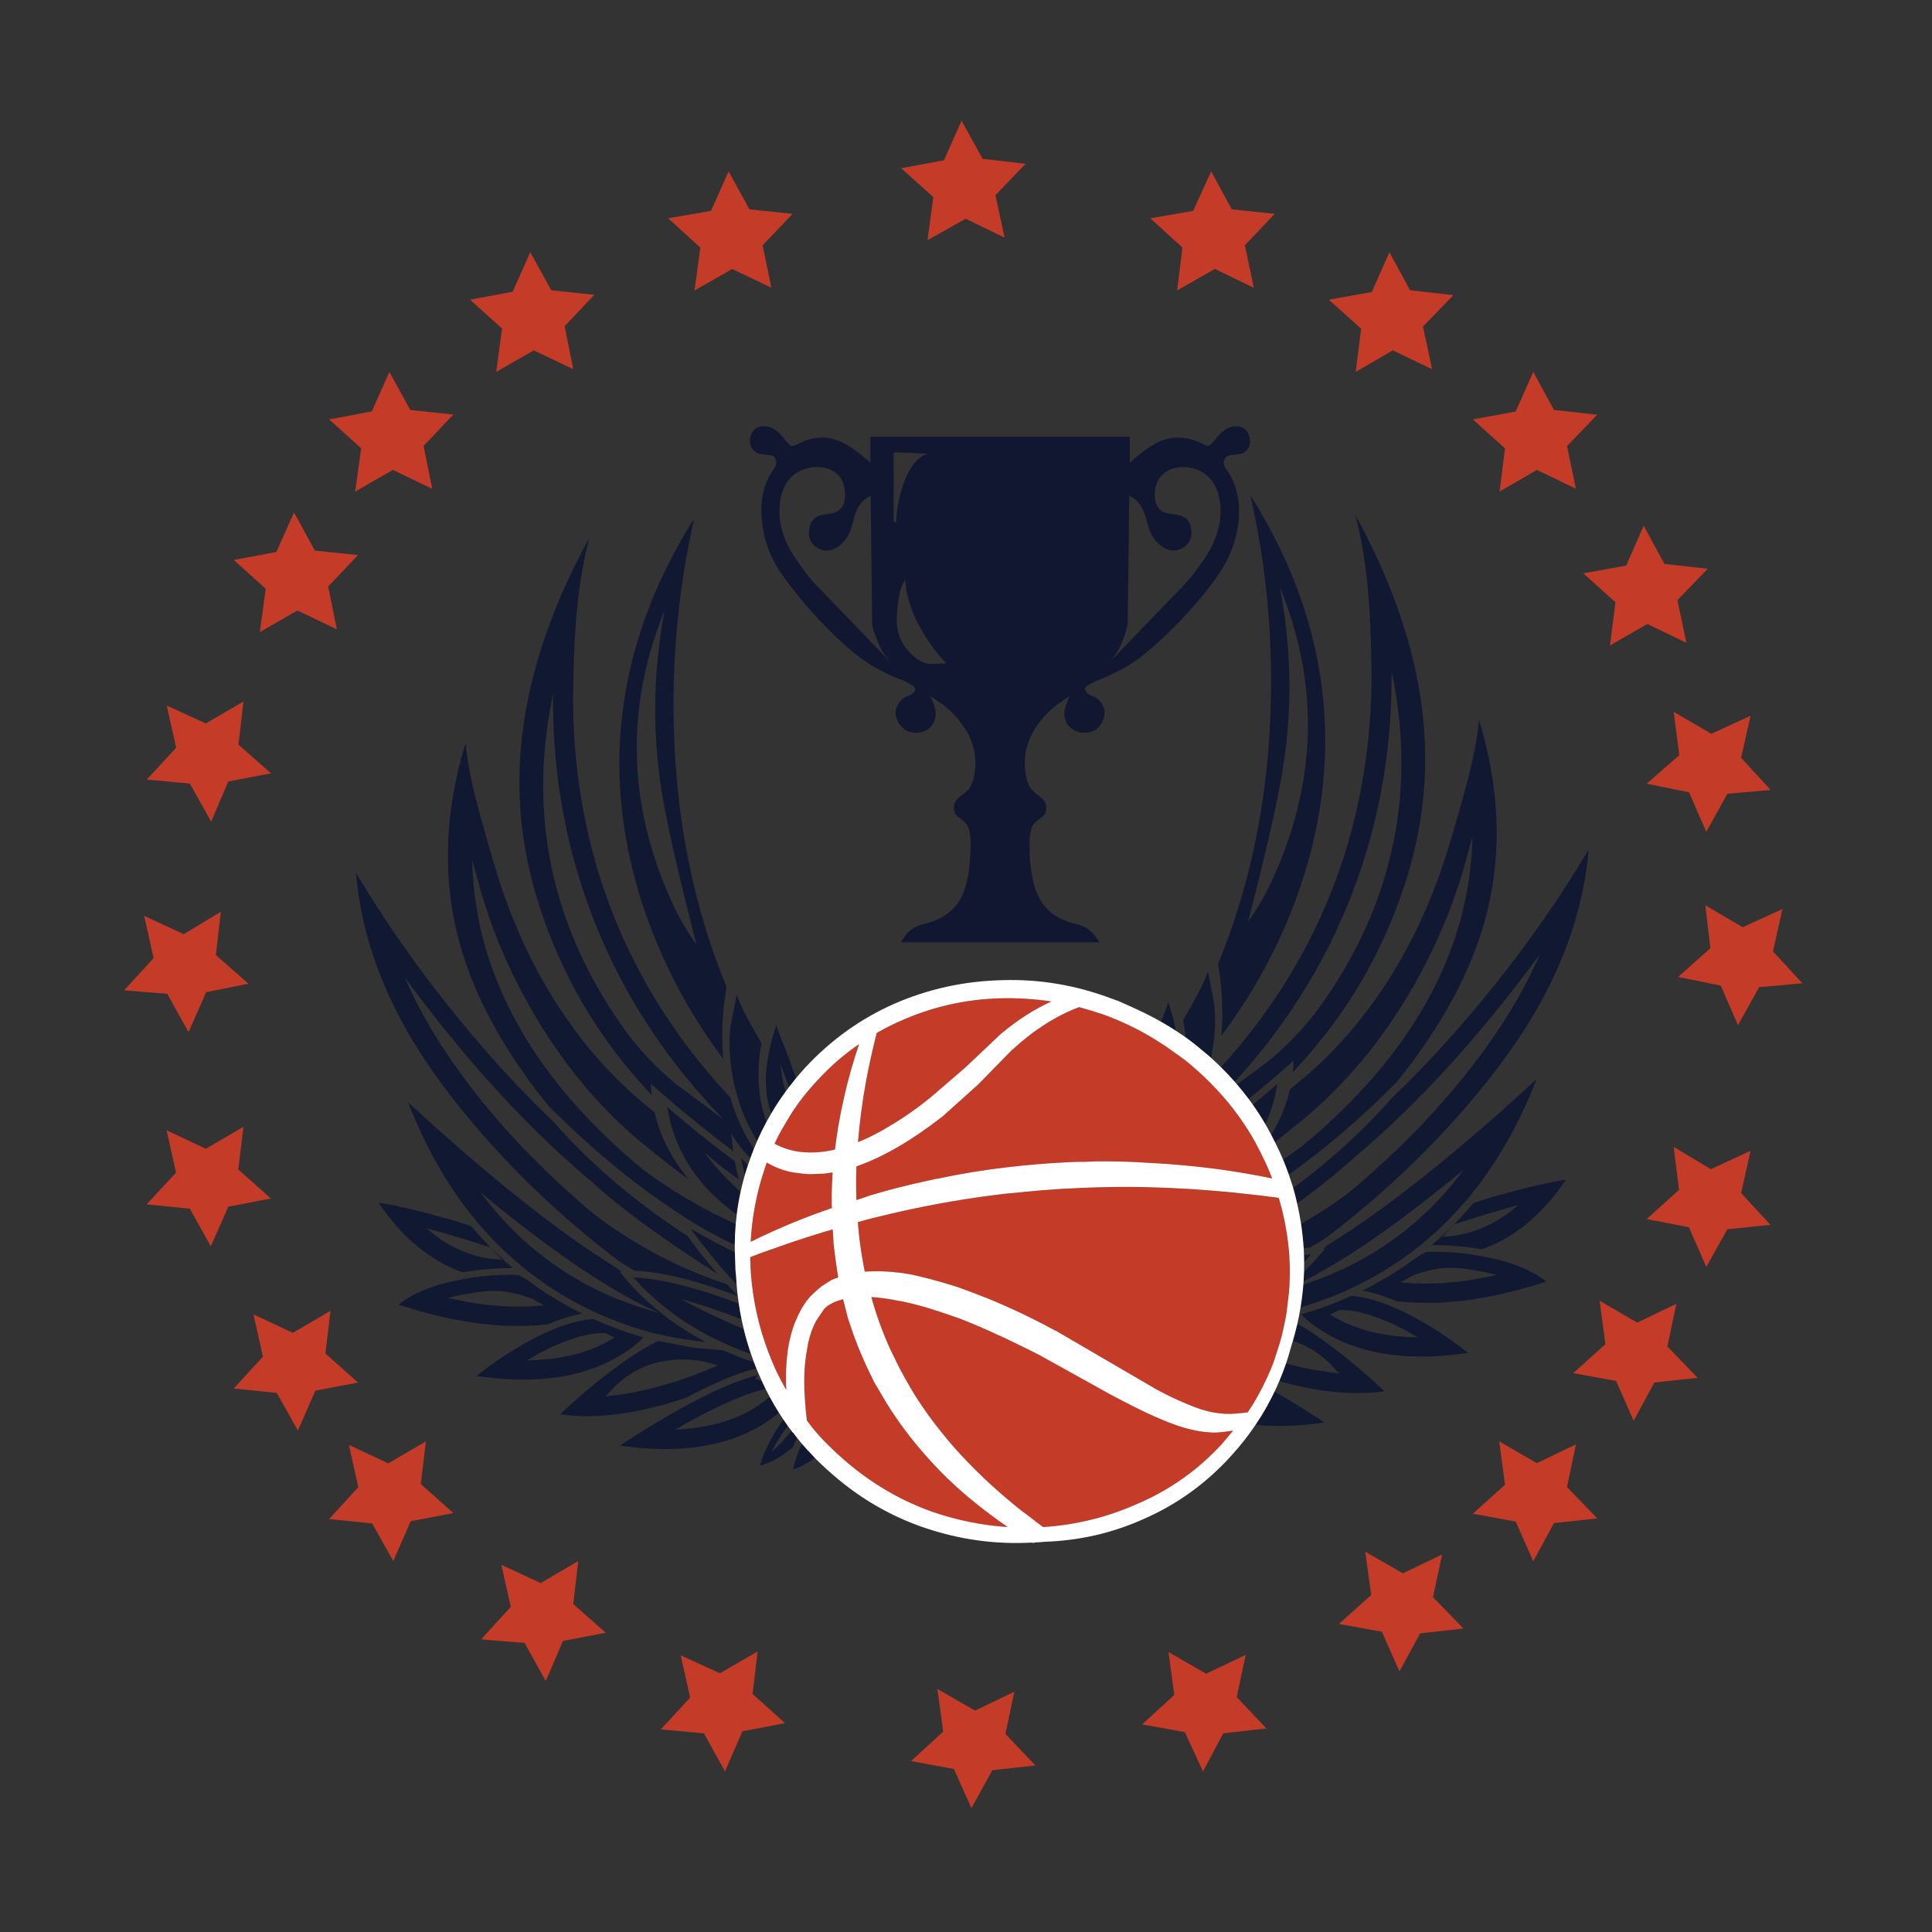 <?xml version="1.0" encoding="utf-8"?>
<!-- Generator: Adobe Illustrator 16.0.0, SVG Export Plug-In . SVG Version: 6.00 Build 0)  -->
<!DOCTYPE svg PUBLIC "-//W3C//DTD SVG 1.1//EN" "http://www.w3.org/Graphics/SVG/1.1/DTD/svg11.dtd">
<svg version="1.1" id="Layer_1" xmlns="http://www.w3.org/2000/svg" xmlns:xlink="http://www.w3.org/1999/xlink" x="0px" y="0px"
	 width="400px" height="400px" viewBox="0 0 400 400" enable-background="new 0 0 400 400" xml:space="preserve">
<rect x="0" y="0" width="400" height="400" fill="#333333" stroke="none"/>
<g>
	<path fill-rule="evenodd" clip-rule="evenodd" fill="#C43B28" d="M106.149,60.392l3.638-8.186l4.352,7.893l8.9,0.942l-6.139,6.496
		l1.787,8.9l-8.153-3.898l-7.796,4.451l1.203-8.966l-6.627-5.976L106.149,60.392z M147.206,43.664l3.638-8.186l4.319,7.86
		l8.933,0.943l-6.204,6.496l1.819,8.802l-8.12-3.898c-2.556,1.495-5.154,2.979-7.796,4.451l1.203-8.868l-6.659-6.074L147.206,43.664
		z M203.433,32.88l8.899,1.039l-6.235,6.497l1.884,8.77l-8.056-3.898l-7.893,4.45l1.202-8.932l-6.659-5.976l8.868-1.657l3.638-8.185
		L203.433,32.88z M259.594,59.58l-8.087-3.898l-7.796,4.451l1.103-8.868l-6.658-6.074l8.868-1.527l3.735-8.186l4.255,7.86
		l8.899,0.943l-6.17,6.496L259.594,59.58z M291.946,60.1l8.966,1.007l-6.303,6.497l1.885,8.835l-8.121-3.898l-7.699,4.451
		l1.137-8.933l-6.689-6.009l8.9-1.592l3.637-8.25L291.946,60.1z M326.279,101.19l-8.087-3.898l-7.731,4.482l1.138-8.933
		l-6.659-6.009l8.868-1.625l3.637-8.217l4.287,7.893l8.966,0.975l-6.269,6.496L326.279,101.19z M344.6,116.749l8.965,1.007
		l-6.269,6.497l1.852,8.835l-8.088-3.898l-7.731,4.449l1.138-8.932l-6.659-6.009l8.866-1.591l3.639-8.251L344.6,116.749z
		 M369.026,188.209l-1.949,8.77l6.074,6.593l-8.933,0.813l-4.385,7.86l-3.573-8.187l-8.836-1.785l6.691-5.945l-1.04-8.9l7.732,4.547
		L369.026,188.209z M340.929,162.255l6.756-5.911l-1.168-8.965l7.795,4.548l8.121-3.736l-1.949,8.705l6.106,6.659l-8.965,0.78
		l-4.354,7.893l-3.573-8.185L340.929,162.255z M245.269,219.425l0.098,0.065c0.046,0.043,0.095,0.086,0.146,0.129
		c0.07,0.056,0.14,0.108,0.211,0.163c0.593,0.47,1.172,0.964,1.737,1.477c0.043,0.036,0.086,0.074,0.132,0.114
		c0.051,0.044,0.098,0.089,0.145,0.13c0.647,0.573,1.274,1.152,1.885,1.737c0.054,0.053,0.107,0.106,0.162,0.163
		c0.239,0.229,0.477,0.462,0.714,0.698c0.09,0.096,0.183,0.193,0.277,0.293c0.712,0.714,1.4,1.446,2.063,2.192l0.015,0.016
		c0.057,0.061,0.111,0.12,0.163,0.179c0.01,0.012,0.021,0.023,0.033,0.033c0.88,1.001,1.72,2.024,2.517,3.069
		c0.297,0.391,0.591,0.787,0.877,1.187c1.274,1.762,2.434,3.585,3.476,5.472c0.324,0.597,0.639,1.198,0.94,1.804
		c0.057,0.108,0.11,0.217,0.163,0.324c0.1,0.199,0.195,0.4,0.293,0.602c0.462,0.923,0.896,1.848,1.299,2.776
		c0.273,0.646,0.533,1.29,0.779,1.933c-0.981-0.204-1.972-0.397-2.972-0.584c-1.762-0.331-3.544-0.636-5.342-0.909
		c-1.282-0.199-2.57-0.384-3.866-0.554c-0.532-0.067-1.063-0.132-1.592-0.193c-0.749-0.089-1.501-0.169-2.257-0.245
		c-1.794-0.188-3.603-0.351-5.426-0.486c-0.477-0.035-0.953-0.068-1.43-0.099c-0.287-0.022-0.573-0.046-0.859-0.063h-0.017
		c-0.252-0.014-0.501-0.025-0.747-0.033l-0.764-0.048c-0.203-0.014-0.408-0.025-0.617-0.032c-0.88-0.058-1.757-0.106-2.631-0.147
		c-0.678-0.029-1.354-0.055-2.03-0.08c-0.035-0.001-0.073-0.001-0.114,0c-0.1-0.005-0.203-0.011-0.308-0.017
		c-0.164-0.003-0.326-0.003-0.487,0l-1.479-0.034c-0.579-0.007-1.158-0.012-1.737-0.015c-0.557-0.003-1.114-0.003-1.674,0
		l-1.201,0.049c-0.316,0.007-0.631,0.017-0.941,0.032c-0.065,0.006-0.129,0.011-0.195,0.017h-0.698c-0.068,0-0.139,0-0.212,0
		c-0.263,0.004-0.521,0.01-0.778,0.017c-0.085,0-0.166,0-0.244,0l-1.153,0.048c-0.249,0.013-0.499,0.022-0.746,0.032
		c-4.127,0.204-8.264,0.551-12.408,1.04c-4.872,0.563-9.724,1.365-14.553,2.404v-0.033c-4.027,0.854-7.709,1.741-11.044,2.663
		c-0.093,0.026-0.183,0.053-0.276,0.082l-2.015,0.584c-0.235,0.069-0.466,0.14-0.698,0.212c-0.109,0.031-0.218,0.064-0.324,0.097
		v0.032l-2.241,0.748c-0.047-1.222-0.068-2.457-0.066-3.704c0.003-0.469,0.008-0.94,0.017-1.412c0.01-0.618,0.027-1.242,0.049-1.867
		c0.357-0.124,0.714-0.254,1.071-0.391c5.09-1.922,10.558-5.149,16.403-9.68c0.066-0.042,0.119-0.075,0.163-0.098l7.536-6.756
		c0.043-0.021,0.099-0.077,0.163-0.162l6.854-7.017c0.108-0.065,0.206-0.142,0.292-0.228c4.331-3.962,8.866-6.843,13.611-8.64
		c1.688,0.455,3.398,0.975,5.13,1.559c3.72,1.375,7.217,3.063,10.492,5.067c0.586,0.355,1.166,0.725,1.738,1.105
		c0.06,0.038,0.119,0.076,0.18,0.113c0.802,0.538,1.594,1.096,2.369,1.673c0.25,0.167,0.494,0.337,0.732,0.503
		C244.465,218.825,244.872,219.123,245.269,219.425z M266.935,260.156c0.008,0.072,0.013,0.142,0.017,0.213
		c0.006,0.051,0.012,0.105,0.017,0.16v0.019c0.06,1.198,0.082,2.39,0.064,3.571c-0.01,0.646-0.032,1.291-0.064,1.933
		c-0.012,0.205-0.021,0.403-0.033,0.601v0.018c-0.005,0.052-0.01,0.101-0.017,0.146c-0.016,0.269-0.039,0.534-0.063,0.797
		l-0.44,3.815c-0.074,0.494-0.156,0.987-0.242,1.479l-0.665,3.102c-0.093,0.349-0.186,0.695-0.276,1.04
		c-0.102,0.382-0.203,0.76-0.31,1.136l-1.104,3.411c-0.022,0.052-0.044,0.105-0.064,0.162h0.032
		c-0.44,1.166-0.915,2.308-1.431,3.428c-0.249,0.547-0.509,1.089-0.778,1.624c-0.48,0.962-0.989,1.909-1.526,2.843
		c-0.251,0.43-0.505,0.858-0.764,1.282c-0.313,0.497-0.633,0.99-0.958,1.478c-0.909,0.13-1.754,0.216-2.534,0.26
		c-1.037,0.088-1.949,0.088-2.729,0h-0.031c-0.499-0.044-1.029-0.107-1.592-0.194c-1.712-0.28-3.574-0.866-5.588-1.755
		c-0.181-0.07-0.365-0.146-0.552-0.228c-1.91-0.787-3.974-1.788-6.188-3.004c-0.069-0.036-0.141-0.075-0.211-0.113h0.032
		l-3.623-2.111c-0.043-0.025-0.086-0.054-0.128-0.081l-2.892-1.673c-0.104-0.061-0.205-0.12-0.309-0.179l-3.735-2.192
		c-0.089-0.051-0.182-0.1-0.276-0.146c-0.083-0.056-0.17-0.109-0.261-0.162l-9.209-5.377l-0.031,0.033
		c-0.848-0.462-1.697-0.917-2.55-1.364c-0.615-0.319-1.232-0.632-1.852-0.942c-0.515-0.259-1.029-0.512-1.542-0.763
		c-0.385-0.187-0.769-0.37-1.153-0.552c-0.613-0.29-1.231-0.578-1.852-0.86c-1.788-0.819-3.59-1.6-5.408-2.339
		c-0.412-0.131-0.791-0.271-1.138-0.423c-1.689-0.672-3.313-1.277-4.872-1.819c-1.929-0.613-3.787-1.155-5.571-1.624
		c-0.501-0.128-1-0.253-1.493-0.372c-0.388-0.1-0.772-0.19-1.154-0.278c-0.385-0.091-0.763-0.179-1.137-0.26h-0.032
		c-0.109-0.02-0.217-0.04-0.325-0.063c-0.024-0.004-0.052-0.01-0.081-0.018c-0.035-0.002-0.075-0.008-0.114-0.016
		c-2.663-0.456-5.152-0.65-7.472-0.585h-0.015c-0.071-0.003-0.141-0.003-0.212,0l-1.461,0.065c-0.062-0.303-0.121-0.605-0.18-0.909
		c-0.125-0.649-0.245-1.304-0.356-1.966c-0.166-1.011-0.317-2.033-0.455-3.07c-0.036-0.344-0.073-0.691-0.114-1.038
		c-0.018-0.144-0.034-0.285-0.049-0.423c-0.035-0.308-0.068-0.616-0.097-0.924c-0.017-0.145-0.033-0.283-0.049-0.425l-0.048-0.487
		c-0.027-0.338-0.054-0.679-0.081-1.021l3.036-0.813c0.072-0.015,0.143-0.031,0.213-0.05h0.014c1.172-0.29,2.343-0.571,3.508-0.844
		c0.043-0.012,0.087-0.023,0.13-0.033c0.756-0.177,1.514-0.349,2.274-0.521c6.944-1.539,13.836-2.714,20.675-3.522
		c0.165-0.021,0.334-0.042,0.504-0.066c0.158-0.018,0.315-0.035,0.471-0.047l6.739-0.634c0.054-0.008,0.109-0.013,0.163-0.019
		c0.125-0.01,0.248-0.02,0.374-0.03l2.111-0.146c0.193-0.018,0.389-0.035,0.585-0.051c0.081-0.005,0.161-0.011,0.244-0.015
		c1.181-0.096,2.379-0.16,3.588-0.196c0.484-0.026,0.972-0.053,1.462-0.08h0.017c1.437-0.063,2.878-0.111,4.32-0.147h0.324
		c1.557-0.044,3.12-0.063,4.692-0.063c0.033,0,0.066,0,0.099,0c1.073,0,2.156,0.01,3.249,0.033c0.072,0,0.144,0,0.211,0h0.016
		c0.534,0.011,1.07,0.027,1.607,0.047c0.374,0.008,0.748,0.02,1.121,0.033c0.085,0.003,0.173,0.008,0.26,0.016
		c0.048-0.003,0.096-0.003,0.146,0l1.948,0.065c1.166,0.051,2.341,0.111,3.525,0.18c0.529,0.029,1.06,0.063,1.592,0.097
		c1.166,0.077,2.341,0.162,3.523,0.258c1.275,0.101,2.559,0.209,3.85,0.327h0.017c0.023,0.007,0.051,0.013,0.081,0.016
		c0.188,0.018,0.378,0.034,0.569,0.049c0.054,0.007,0.108,0.012,0.161,0.016c1.471,0.148,2.955,0.311,4.449,0.486
		c0.333,0.035,0.669,0.075,1.007,0.116c0.158,0.016,0.315,0.033,0.473,0.047l0.274,0.034c0.481,0.059,0.964,0.118,1.446,0.177
		c-0.03,0.068-0.063,0.129-0.098,0.18c0.076-0.053,0.153-0.109,0.228-0.162c0.648,0.086,1.299,0.172,1.948,0.261
		c0.008,0.027,0.015,0.053,0.017,0.08c0.041,0.131,0.078,0.262,0.114,0.391c0.271,0.924,0.516,1.855,0.731,2.792
		c0.015,0.068,0.031,0.139,0.048,0.212c0.115,0.487,0.225,0.979,0.325,1.478c0.122,0.64,0.236,1.285,0.341,1.933
		c0.014,0.055,0.024,0.107,0.033,0.164c0.027,0.177,0.055,0.355,0.08,0.535c0.16,1.046,0.29,2.103,0.391,3.167
		c0.02,0.231,0.041,0.464,0.064,0.698C266.911,259.691,266.922,259.924,266.935,260.156z M234.209,290.949
		c0.329,0.176,0.653,0.343,0.976,0.505c0.372,0.183,0.74,0.361,1.104,0.535c0.358,0.172,0.71,0.339,1.054,0.505
		c1.348,0.625,2.593,1.173,3.735,1.639c0.397,0.163,0.782,0.314,1.153,0.455c0.363,0.14,0.714,0.27,1.057,0.39
		c0.031,0.012,0.064,0.022,0.098,0.032l0.146,0.05c0.15,0.055,0.302,0.11,0.454,0.163c0.103,0.031,0.206,0.064,0.309,0.096
		c1.548,0.494,3.009,0.846,4.385,1.056c0.059,0.013,0.118,0.024,0.18,0.033c0.061,0.003,0.119,0.009,0.178,0.017
		c0.241,0.029,0.479,0.058,0.715,0.08c0.563,0.043,1.084,0.076,1.56,0.098c0.648,0,1.354-0.055,2.11-0.162
		c0.605-0.065,1.234-0.151,1.885-0.26l-2.501,2.988h-0.033c-4.721,5.111-10.307,9.094-16.761,11.954h-0.033
		c-6.322,2.901-12.992,4.58-20.009,5.035c-0.67-0.478-1.32-0.965-1.947-1.463c-1.127-0.844-2.22-1.678-3.281-2.502
		c-0.081-0.063-0.162-0.129-0.243-0.195c-0.078-0.063-0.155-0.126-0.229-0.193c-4.619-3.771-8.734-7.673-12.343-11.709
		c-0.237-0.279-0.477-0.555-0.714-0.829c-0.213-0.244-0.424-0.487-0.633-0.731c-0.118-0.138-0.237-0.273-0.357-0.404
		c-0.502-0.607-0.996-1.214-1.478-1.82c-0.071-0.085-0.141-0.172-0.212-0.26c-0.546-0.681-1.075-1.368-1.591-2.063
		c-1.262-1.687-2.437-3.401-3.524-5.148c-0.166-0.265-0.327-0.531-0.488-0.797c-0.065-0.107-0.131-0.215-0.194-0.324
		c-0.017-0.026-0.033-0.054-0.05-0.081c-0.083-0.135-0.163-0.27-0.243-0.406c-0.242-0.415-0.48-0.832-0.715-1.251
		c-0.015-0.033-0.031-0.065-0.049-0.096c-0.045-0.078-0.088-0.153-0.13-0.229c-0.047-0.081-0.095-0.163-0.146-0.243
		c-0.319-0.561-0.626-1.123-0.927-1.688c-0.153-0.298-0.304-0.596-0.454-0.894c-0.08-0.156-0.162-0.314-0.244-0.472l-0.228-0.472
		c-0.02-0.046-0.042-0.094-0.064-0.145c-0.069-0.139-0.133-0.274-0.196-0.406c-0.039-0.074-0.077-0.15-0.113-0.229
		c-0.009-0.017-0.019-0.034-0.032-0.049c-0.124-0.256-0.249-0.511-0.374-0.763l-0.357-0.78c-0.144-0.308-0.284-0.615-0.422-0.926
		c-0.095-0.21-0.192-0.42-0.292-0.633c-0.146-0.344-0.293-0.69-0.44-1.04c-0.043-0.108-0.085-0.218-0.129-0.324
		c-0.183-0.448-0.363-0.897-0.536-1.348c-0.363-0.944-0.704-1.892-1.023-2.843c-0.089-0.263-0.176-0.529-0.259-0.796
		c-0.219-0.664-0.425-1.33-0.618-1.997l-0.292-1.072c1.863,0.109,3.833,0.39,5.911,0.845l0.032-0.033
		c0.049,0.011,0.098,0.022,0.147,0.033c0.053,0.012,0.107,0.021,0.161,0.032c0.049,0.01,0.096,0.021,0.147,0.032
		c0.045,0.01,0.095,0.021,0.146,0.033c0.045,0.01,0.095,0.02,0.146,0.033c0.145,0.029,0.292,0.063,0.438,0.097
		c0.169,0.036,0.335,0.074,0.503,0.114c0.051,0.011,0.1,0.021,0.146,0.032l1.331,0.324c0.238,0.065,0.476,0.13,0.716,0.194
		c0.105,0.028,0.213,0.055,0.324,0.081c0.454,0.126,0.916,0.254,1.381,0.391c0.088,0.029,0.174,0.056,0.259,0.081
		c0.579,0.176,1.164,0.36,1.754,0.552c0.087,0.025,0.173,0.054,0.26,0.081c1.473,0.478,2.998,0.997,4.579,1.561
		c0.737,0.302,1.484,0.605,2.241,0.908c0.044,0.018,0.087,0.036,0.131,0.049c2.192,0.907,4.59,1.974,7.195,3.199
		c0.157,0.083,0.319,0.166,0.486,0.245c0.24,0.111,0.483,0.225,0.73,0.341l0.73,0.357c0.056,0.026,0.11,0.054,0.163,0.081
		c0.838,0.4,1.694,0.816,2.565,1.25c0.678,0.337,1.365,0.685,2.063,1.04l12.814,7.113c0.096,0.054,0.193,0.107,0.291,0.162
		c0.106,0.061,0.21,0.121,0.309,0.18l0.326,0.177c0.423,0.232,0.84,0.46,1.249,0.684c0.352,0.188,0.698,0.372,1.04,0.552
		C232.195,289.927,233.223,290.457,234.209,290.949z M207.135,214.13l-7.243,6.854l-7.275,6.269
		c-2.578,2.078-5.144,3.897-7.699,5.457c-0.044,0-0.076,0.01-0.097,0.032c-2.296,1.472-4.689,2.717-7.179,3.736
		c0.325-4.116,0.887-8.382,1.689-12.799c0.605-3.184,1.331-6.453,2.176-9.81c1.451-0.845,2.924-1.603,4.418-2.274
		c0.021-0.021,0.033-0.021,0.033,0c6.583-3.031,13.543-4.667,20.885-4.903c3.659-0.109,7.277,0.108,10.849,0.648
		c-3.551,1.603-7.016,3.823-10.394,6.659C207.233,214.063,207.179,214.108,207.135,214.13z M204.927,313.493
		c1.212,0.908,2.447,1.796,3.703,2.664c-5.197-0.326-10.372-1.366-15.527-3.12c-6.787-2.407-12.959-6.052-18.514-10.93
		c-0.183-0.169-0.367-0.337-0.553-0.503c-0.065-0.065-0.13-0.118-0.195-0.164l-0.731-0.663c-0.237-0.224-0.47-0.445-0.697-0.667
		c-0.373-0.352-0.741-0.709-1.104-1.072c-0.169-0.17-0.336-0.336-0.505-0.504c-0.074-0.077-0.15-0.152-0.226-0.228
		c-0.222-0.238-0.444-0.477-0.666-0.716c-0.031-0.037-0.064-0.074-0.097-0.113c-0.149-0.16-0.296-0.322-0.44-0.486
		c-0.493-0.555-0.97-1.124-1.428-1.705c-0.307-0.391-0.605-0.786-0.894-1.185v-0.033c-0.003-0.029-0.009-0.056-0.016-0.081
		c-0.008-0.09-0.019-0.177-0.033-0.261c-0.106-0.91-0.192-1.8-0.26-2.664c-0.029-0.345-0.057-0.686-0.081-1.022
		c-0.004-0.115-0.01-0.229-0.017-0.341c-0.007-0.064-0.012-0.131-0.016-0.195c-0.046-0.647-0.077-1.28-0.097-1.899
		c-0.03-1.104-0.03-2.165,0-3.184c0.003-0.103,0.009-0.206,0.016-0.309c0.01-0.234,0.021-0.47,0.032-0.699l0.098-1.119
		c0.005-0.05,0.01-0.097,0.015-0.146c0.048-0.511,0.107-1.008,0.179-1.495c0.056-0.34,0.116-0.676,0.179-1.006
		c0.065-0.473,0.14-0.932,0.227-1.381c0.106-0.495,0.225-0.977,0.357-1.445c0.251-0.897,0.56-1.741,0.925-2.533
		c0.129-0.277,0.265-0.548,0.406-0.813l1.657-2.468l0.714-0.651l1.137-0.649c0.086-0.038,0.172-0.077,0.26-0.113
		c0.573-0.25,1.179-0.449,1.819-0.601l0.877,3.476v0.032c0.008,0.028,0.013,0.055,0.017,0.081c0.078,0.25,0.159,0.5,0.244,0.747
		c0.238,0.746,0.488,1.488,0.746,2.226c0.147,0.416,0.294,0.831,0.439,1.249c0.045,0.113,0.088,0.227,0.129,0.342l0.31,0.797
		c0.058,0.164,0.117,0.326,0.178,0.487c0.064,0.156,0.128,0.314,0.195,0.471c0.192,0.474,0.387,0.943,0.584,1.412
		c0.416,0.984,0.848,1.958,1.299,2.926c0.027,0.056,0.055,0.115,0.082,0.176c0.323,0.675,0.654,1.348,0.99,2.015l0.017,0.032
		c0.239,0.543,0.508,1.062,0.812,1.56h0.033c0.302,0.52,0.605,1.04,0.91,1.56c0.254,0.435,0.509,0.865,0.763,1.299
		c0.137,0.229,0.271,0.456,0.405,0.683c0.075,0.117,0.151,0.237,0.229,0.357c0.289,0.457,0.58,0.911,0.877,1.364
		c0.151,0.227,0.302,0.455,0.454,0.681c0.438,0.647,0.882,1.287,1.331,1.918c0.171,0.234,0.344,0.469,0.52,0.697l0.374,0.505
		c0.172,0.227,0.344,0.454,0.52,0.681c0.167,0.227,0.336,0.448,0.504,0.667c0.358,0.458,0.722,0.913,1.087,1.364
		c0.329,0.397,0.659,0.794,0.992,1.184c1.797,2.123,3.703,4.17,5.716,6.141C198.896,308.717,201.808,311.175,204.927,313.493z
		 M311.599,307.387l-1.202-8.966l7.796,4.515l8.087-3.897l-1.851,8.836l6.269,6.495l-8.966,0.976l-4.287,7.893l-3.637-8.219
		l-8.868-1.623L311.599,307.387z M347.068,269.934l-1.852,8.836l6.27,6.496l-8.966,0.975l-4.287,7.893l-3.638-8.217l-8.868-1.625
		l6.659-6.009l-1.202-8.964l7.796,4.514L347.068,269.934z M366.557,253.595l-8.932,0.91l-4.354,7.795l-3.604-8.217l-8.738-1.689
		l6.692-6.043l-1.104-8.898l7.697,4.612l8.219-3.801l-1.949,8.739L366.557,253.595z M282.656,321.255l7.795,4.483l8.12-3.898
		l-1.883,8.835l6.301,6.498l-8.965,1.007l-4.287,7.858l-3.639-8.217l-8.899-1.592l6.691-6.009L282.656,321.255z M87.698,92.323
		l1.787,8.867l-8.152-3.898l-7.796,4.482l1.234-8.964l-6.626-5.977l8.836-1.656l3.638-8.186l4.32,7.893l8.933,0.942L87.698,92.323z
		 M57.231,114.28l3.638-8.186l4.319,7.893l8.933,0.942l-6.172,6.497l1.787,8.867l-8.153-3.898l-7.796,4.482l1.235-8.964
		l-6.626-5.978L57.231,114.28z M50.409,145.235l-1.04,8.933l6.756,5.944l-8.867,1.69l-3.541,8.314l-4.417-7.893l-8.933-0.813
		l6.106-6.594l-1.948-8.738l8.087,3.704L50.409,145.235z M45.731,188.762l-1.039,8.964l6.756,5.945l-8.771,1.754l-3.638,8.283
		l-4.417-7.958l-8.933-0.715l6.107-6.659l-1.949-8.77l8.186,3.8L45.731,188.762z M50.409,233.294l-1.071,8.835l6.756,6.01
		l-8.836,1.689l-3.605,8.218l-4.353-7.796l-8.933-0.909l6.075-6.563l-1.95-8.771l8.121,3.835L50.409,233.294z M74.122,286.24
		l-8.836,1.688l-3.605,8.251l-4.385-7.796l-8.9-0.91l6.042-6.594l-1.95-8.736l8.153,3.799l7.796-4.548l-1.071,8.836L74.122,286.24z
		 M77.044,315.408l-8.9-0.909l6.042-6.594l-1.949-8.737l8.153,3.801l7.795-4.548l-1.072,8.834l6.757,6.01l-8.836,1.689l-3.605,8.25
		L77.044,315.408z M155.392,261.976c-0.033-0.416-0.055-0.833-0.066-1.251c0-0.145,0-0.291,0-0.438
		c0.055-0.022,0.108-0.044,0.164-0.065l0.552-0.227c0.191-0.071,0.38-0.142,0.568-0.212c0.366-0.145,0.735-0.284,1.104-0.423
		l1.835-0.649c0.089-0.026,0.177-0.054,0.261-0.08c0.095-0.034,0.192-0.066,0.292-0.098c0.265-0.097,0.532-0.193,0.796-0.293
		c0.072-0.024,0.143-0.053,0.21-0.082h0.017c0.51-0.182,1.019-0.359,1.527-0.534c1.466-0.512,2.927-0.998,4.385-1.463l3.541-1.103
		c0.173-0.049,0.346-0.096,0.519-0.147c0.094-0.026,0.187-0.055,0.276-0.081l0.861-0.243c0.059-0.016,0.12-0.033,0.179-0.049
		l0.163,2.599l-0.033,0.031c0.048,0.447,0.103,0.892,0.162,1.333c0.04,0.348,0.083,0.695,0.13,1.038
		c0.14,1.177,0.303,2.352,0.488,3.525c0.071,0.472,0.146,0.941,0.227,1.412c-0.478,0.152-0.953,0.337-1.43,0.553
		c-0.064,0.043-0.13,0.086-0.195,0.129c-0.065,0.023-0.129,0.056-0.195,0.099l-1.688,1.104c-0.174,0.129-0.336,0.26-0.488,0.39
		l-1.592,1.461c-0.064,0.066-0.14,0.142-0.227,0.228c-0.222,0.256-0.439,0.521-0.648,0.796c-0.048,0.065-0.097,0.129-0.148,0.196
		c-0.065,0.091-0.13,0.181-0.194,0.274c-0.283,0.406-0.553,0.835-0.812,1.284c-0.229,0.406-0.452,0.828-0.666,1.267
		c-0.022,0.051-0.044,0.106-0.065,0.162c-0.009,0.018-0.021,0.041-0.032,0.066c-0.015,0.027-0.032,0.061-0.049,0.096l-0.016,0.049
		c-0.375,0.785-0.706,1.619-0.991,2.5c-0.155,0.483-0.297,0.981-0.422,1.495c-0.055,0.211-0.109,0.429-0.164,0.65
		c-0.025,0.129-0.053,0.259-0.081,0.389c-0.048,0.203-0.091,0.408-0.129,0.618c-0.17,0.814-0.289,1.671-0.358,2.567
		c-0.037,0.307-0.068,0.615-0.098,0.924c-0.044,0.498-0.078,1.001-0.097,1.511c-0.05,0.979-0.061,1.979-0.033,3.004
		c-0.001,0.04-0.001,0.077,0,0.114c0.014,0.461,0.037,0.926,0.064,1.396c-0.33-0.568-0.649-1.144-0.958-1.721
		c-0.355-0.666-0.697-1.338-1.023-2.014c-0.107-0.24-0.215-0.477-0.324-0.714c-0.25-0.556-0.493-1.114-0.73-1.674
		c-0.529-1.282-1.011-2.575-1.445-3.881c-0.124-0.366-0.242-0.734-0.358-1.106c-0.053-0.168-0.107-0.335-0.162-0.502
		c-0.152-0.51-0.299-1.019-0.438-1.527c-0.258-0.944-0.49-1.893-0.698-2.842c-0.175-0.792-0.332-1.588-0.472-2.387
		c-0.434-2.449-0.71-4.934-0.828-7.456H155.392z M158.46,241.528l0.114-0.324c0.022-0.06,0.044-0.12,0.065-0.18l0.13-0.324
		c0.763,0.455,1.553,0.846,2.371,1.169c0.735,0.292,1.494,0.53,2.272,0.716c0.619,0.13,1.234,0.228,1.853,0.291
		c0.097,0.013,0.194,0.024,0.292,0.033c0.605,0.086,1.223,0.146,1.853,0.179c0.11,0.005,0.223,0.01,0.341,0.015l2.81-0.113
		c0.113-0.008,0.227-0.019,0.34-0.032c0.488-0.056,0.979-0.125,1.478-0.21c-0.054,0.879-0.097,1.759-0.13,2.647
		c-0.02,0.615-0.036,1.233-0.048,1.85c-0.003,0.573-0.003,1.147,0,1.723c-0.001,0.122-0.001,0.248,0,0.374
		c0.003,0.13,0.008,0.259,0.016,0.39v0.389c-0.684,0.234-1.36,0.472-2.03,0.716c-1.395,0.494-2.771,1.009-4.125,1.543l-2.306,0.925
		c-0.065,0.027-0.13,0.055-0.195,0.082c-0.375,0.16-0.748,0.32-1.122,0.487l-2.111,0.925c-0.087,0.039-0.172,0.077-0.258,0.114
		c-0.953,0.423-1.896,0.856-2.827,1.299c-0.608,0.295-1.215,0.592-1.82,0.893c0.034-0.646,0.077-1.291,0.131-1.931
		c0.046-0.528,0.101-1.053,0.162-1.577c0.082-0.738,0.179-1.474,0.293-2.208l0.324-1.883c0.032-0.157,0.065-0.313,0.097-0.473
		c0.354-1.789,0.799-3.565,1.333-5.327c0.14-0.46,0.285-0.919,0.439-1.381C158.285,242.059,158.373,241.793,158.46,241.528z
		 M165.07,228.729c0.431-0.599,0.875-1.188,1.333-1.769c0.919-1.163,1.894-2.289,2.923-3.38l0.032-0.031
		c2.598-2.838,5.435-5.295,8.51-7.373c-1.255,3.681-2.295,7.361-3.118,11.044c-0.432,1.888-0.81,3.775-1.137,5.669v0.015
		c-0.015,0.082-0.031,0.163-0.049,0.243c-0.01,0.063-0.021,0.128-0.032,0.195l-0.423,2.842v0.016
		c-0.048,0.315-0.091,0.629-0.128,0.944v0.016c-0.043,0.279-0.081,0.561-0.115,0.845c-0.723,0.17-1.432,0.305-2.127,0.406
		c-0.101,0.013-0.203,0.023-0.309,0.031c-0.178,0.024-0.357,0.044-0.535,0.065l-1.007,0.08c-0.109-0.002-0.218-0.002-0.326,0
		c-0.202,0.008-0.401,0.012-0.601,0.018c-0.097-0.002-0.194-0.002-0.293,0c-0.097-0.008-0.194-0.012-0.291-0.018
		c-0.627,0-1.267-0.043-1.917-0.129c-0.65-0.088-1.288-0.218-1.916-0.39c-0.094-0.028-0.186-0.055-0.276-0.082
		c-0.781-0.225-1.544-0.518-2.29-0.876c-0.208-0.097-0.413-0.199-0.617-0.309c0.065-0.143,0.129-0.282,0.195-0.423l0.406-0.844
		c0.146-0.277,0.292-0.554,0.438-0.83c0.163-0.314,0.332-0.629,0.503-0.94l2.111-3.509
		C164.358,229.742,164.71,229.233,165.07,228.729z M140.937,342.728l8.12,3.702l7.797-4.515l-1.04,8.803l6.724,6.041l-8.835,1.689
		l-3.605,8.315l-4.352-7.894l-8.933-0.813l6.075-6.595L140.937,342.728z M116.543,339.738l-3.541,8.313l-4.386-7.892l-8.705-0.715
		l-0.163-0.195l6.009-6.561l-1.95-8.706c2.729,1.257,5.437,2.513,8.122,3.768l7.795-4.547l-1.039,8.901l6.724,5.943L116.543,339.738
		z M209.994,350.262l-1.82,8.739l6.205,6.527l-8.933,0.977l-4.321,7.858l-3.636-8.12l-8.869-1.624l6.659-6.106l-1.201-8.835
		l7.796,4.482L209.994,350.262z M257.905,342.629l-1.852,8.737l6.14,6.497l-8.934,1.007l-4.189,7.894l-3.769-8.154l-8.836-1.592
		l6.659-6.105l-1.201-8.868l7.796,4.483L257.905,342.629z"/>
	<path fill-rule="evenodd" clip-rule="evenodd" fill="#111831" d="M306.205,149.036c4.245,13.88,4.808,27.133,1.689,39.758
		c-2.489,10.027-7.503,20.182-15.039,30.468c-1.277,1.754-2.61,3.454-3.995,5.1c-7.241,7.261-14.582,13.535-22.022,18.823
		c-0.362-1.038-0.759-2.071-1.187-3.102c1.37-0.918,2.652-1.828,3.849-2.729c3.163-2.577,6.205-5.326,9.129-8.25
		c6.258-6.214,11.433-12.743,15.526-19.587c4.829-8.098,8.022-16.468,9.582-25.107c0.649-3.573,1.018-7.277,1.104-11.109
		l-0.779,2.728c-2.621,10.373-6.768,20.333-12.44,29.884c-6.671,11.152-14.693,20.377-24.07,27.675l-0.129,0.097
		c-1.138,0.943-2.291,1.868-3.46,2.778c-0.248-0.512-0.502-1.014-0.763-1.511c1.823-3.006,3.124-6.158,3.896-9.451
		c7.275-5.674,13.6-12.507,18.97-20.497c5.954-8.814,10.622-18.851,14.001-30.111c1.882-6.28,3.27-11.195,4.156-14.747
		C305.307,155.705,305.969,152.002,306.205,149.036z M260.665,105.445l1.593,2.826c7.601,13.75,11.627,27.901,12.083,42.454
		c0.324,11.629-1.636,23.29-5.88,34.983c-2.966,8.228-6.994,16.165-12.083,23.809c-1.168,1.755-2.351,3.412-3.539,4.97
		c0.021-0.324,0.053-0.627,0.097-0.909c0.324-4.288,0.118-8.672-0.617-13.155c-0.044-0.282-0.087-0.573-0.13-0.877
		c0.368-0.867,0.714-1.743,1.038-2.631c1.04-2.642,1.993-5.338,2.86-8.088c3.81-11.888,6.084-24.6,6.819-38.134
		c0.866-16.565-0.476-32.591-4.027-48.073C259.638,103.745,260.233,104.687,260.665,105.445z M280.61,106.614
		c9.678,17.649,14.497,34.55,14.454,50.704c0,12.517-3.044,25.217-9.128,38.102c-4.396,9.377-10.35,18.081-17.864,26.114
		c-0.152,0.175-0.281,0.337-0.391,0.489c0.087-0.823,0.142-1.636,0.163-2.438c-2.929,2.633-6.036,5.279-9.323,7.943
		c-0.763-1.023-1.563-2.025-2.404-3.006c4.178-3.104,6.354-4.718,6.53-4.839c4.375-3.638,8.088-7.635,11.141-11.985
		c5.047-7.147,8.945-14.618,11.694-22.414c3.334-9.485,4.883-19.272,4.645-29.364c-0.13-5.522-0.802-11.174-2.014-16.956
		c0.131,14.964-2.198,29.234-6.983,42.812c-5.475,15.526-13.97,29.59-25.482,42.193c-0.91-1.03-1.862-2.038-2.858-3.02
		c10.571-11.627,18.493-24.534,23.761-38.719c5.067-13.729,7.535-28.27,7.405-43.624c-0.085-7.059-0.39-13.133-0.908-18.222
		C282.506,115.341,281.693,110.75,280.61,106.614z M263.33,182.362c3.203-6.908,5.381-13.88,6.528-20.918
		c1.407-8.618,1.224-17.215-0.553-25.791c-0.975-4.721-2.414-9.43-4.319-14.13c2.403,12.733,2.609,25.26,0.616,37.582
		c-1.125,6.973-3.528,17.552-7.211,31.735C260.341,188.112,261.986,185.286,263.33,182.362z M244.944,211.271
		c0.281-0.541,0.682-1.256,1.202-2.144c0.412-0.737,0.898-1.624,1.463-2.663c1.08-1.885,1.903-3.661,2.468-5.328
		c0.78,3.854,1.213,6.128,1.298,6.822c0.327,2.771,0.239,5.738-0.259,8.898c-0.119,0.731-0.238,1.452-0.357,2.161
		c-0.15-0.134-0.302-0.271-0.454-0.406c-0.867-0.715-1.7-1.407-2.502-2.079c-0.671-0.541-1.331-1.051-1.98-1.526
		c-0.121-0.087-0.241-0.173-0.358-0.259c-0.104-1.123-0.266-2.261-0.487-3.412C244.977,211.314,244.967,211.293,244.944,211.271z
		 M264.467,224.427c-0.066,0.346-0.13,0.682-0.196,1.007c-0.172,0.889-0.367,1.743-0.583,2.566
		c-0.448,1.633-1.018,3.213-1.705,4.742c-0.81-1.38-1.676-2.728-2.599-4.046C261.026,227.349,262.721,225.927,264.467,224.427z
		 M268.559,249.163c-0.24-1.075-0.511-2.142-0.811-3.2c7.688-5.678,14.488-11.882,20.396-18.614
		c5.004-4.763,9.939-9.971,14.813-15.623c10.004-11.585,18.656-23.527,25.953-35.828c-0.952,11.217-4.548,22.261-10.784,33.131
		c-4.894,8.489-11.683,17.324-20.366,26.507c-6.646,7.016-13.956,13.6-21.925,19.75c-0.52,0.388-1.05,0.789-1.592,1.2
		c-1.061,0.65-2.09,1.268-3.087,1.851c-0.39,0.007-0.807,0.029-1.249,0.065c-0.112-1.681-0.292-3.342-0.536-4.985
		c0.716-0.417,1.431-0.846,2.144-1.284c3.963-2.402,7.125-4.623,9.485-6.658l2.175-1.916c6.368-5.586,12.127-11.411,17.281-17.477
		c6.366-7.47,11.531-14.974,15.494-22.51c0.996-1.927,1.971-3.951,2.924-6.074c-1.949,2.664-3.443,4.645-4.483,5.946
		c-11.044,14.378-22.467,26.525-34.268,36.444C276.938,242.785,273.084,245.877,268.559,249.163z M275.121,257.624
		c6.626-4.073,14.173-9.551,22.639-16.437c6.671-5.435,13.459-11.357,20.366-17.768c-3.659,9.463-8.348,17.638-14.063,24.523
		c-0.541,0.65-1.105,1.3-1.689,1.948c-3.075,3.466-6.433,6.563-10.068,9.29c-2.622,1.994-5.371,3.78-8.252,5.361
		c-1.473,0.822-2.955,1.579-4.449,2.272c-3.364,1.546-6.812,2.839-10.347,3.883c0.261-1.574,0.455-3.154,0.585-4.744
		c0.899-0.292,1.792-0.602,2.679-0.925c3.271-1.169,6.421-2.6,9.454-4.288c8.336-4.633,15.374-10.838,21.112-18.612
		c-11.584,9.616-21.601,16.761-30.046,21.438c-0.346,0.196-0.692,0.39-1.038,0.584c-0.72,0.396-1.424,0.77-2.112,1.12
		c0.041-0.653,0.072-1.307,0.098-1.963c1.522-1.5,2.962-3.092,4.32-4.775c-0.13-0.022-0.239-0.044-0.324-0.065
		C274.329,258.187,274.71,257.905,275.121,257.624z M293.44,260.222l1.819-1.007l0.486-0.033c3.92-0.107,7.849,0.238,11.792,1.04
		c5.348,1.018,9.56,2.729,12.635,5.132l-2.338,0.684c-5.739,1.797-11.413,2.955-17.022,3.476c-4.286,0.368-8.184,0.325-11.692-0.131
		c-2.468-1.038-4.796-1.766-6.985-2.177c-0.127,0.043-0.27,0.099-0.421,0.163c0.304-0.173,0.618-0.324,0.942-0.455
		C286.489,264.964,290.083,262.733,293.44,260.222z M270.004,261.31c-0.005-0.505-0.016-1.007-0.031-1.509
		c0.524-0.044,1.007-0.066,1.444-0.066C270.961,260.25,270.49,260.774,270.004,261.31z M240.851,210.361
		c0.456-1.146,0.792-2.132,1.007-2.955c0.704,2.107,1.24,4.106,1.609,5.992c-1.016-0.659-2.049-1.286-3.103-1.883
		C240.516,211.149,240.677,210.765,240.851,210.361z M197.212,299.283l-0.326-0.375c-0.101-0.124-0.204-0.249-0.308-0.374
		c0.209,0.244,0.42,0.487,0.633,0.731V299.283z M289.964,265.483c4.223,0.454,8.901,0.327,14.032-0.388
		c2.317-0.392,4.277-0.771,5.88-1.139c-1.473-0.39-2.9-0.692-4.287-0.908c-2.382-0.435-4.396-0.619-6.043-0.553
		c-2.164,0.108-4.513,0.639-7.048,1.592L289.964,265.483z M284.865,272.695c-2.794-1.04-5.328-1.527-7.6-1.462l-1.885,0.941
		c0.8,0.478,1.558,0.899,2.273,1.267c4.438,2.21,9.724,3.357,15.852,3.444C290.473,275.024,287.593,273.626,284.865,272.695z
		 M279.83,268.278c2.035,0.194,4.244,0.714,6.626,1.56c3.076,1.126,6.28,2.715,9.614,4.773c2.709,1.624,5.156,3.325,7.342,5.1
		l0.552,0.39c-11,1.646-20.193,0.629-27.576-3.053c-2.49-1.234-4.646-2.695-6.465-4.386l-0.52-0.552
		c2.924-0.822,5.803-1.842,8.641-3.053C278.65,268.798,279.246,268.537,279.83,268.278z M276.744,283.837
		c-2.553-3.028-5.58-5.099-9.079-6.204c0.354-1.189,0.668-2.387,0.943-3.59c3.16,1.816,6.695,4.311,10.604,7.488
		c2.447,1.99,4.678,3.929,6.69,5.813l0.716,0.682c-4.223,0.649-9.02,0.521-14.39-0.39c-2.4-0.412-4.857-0.976-7.373-1.69
		c0.508-1.195,0.976-2.415,1.396-3.652c3.894,1.051,7.586,1.728,11.077,2.03L276.744,283.837z M274.212,294.523
		c-5.166,0.744-9.919,0.9-14.26,0.47c0.832-1.235,1.612-2.5,2.338-3.8c0.173,0.005,0.345,0.009,0.52,0.016
		c-0.134-0.077-0.269-0.153-0.406-0.227c0.524-0.944,1.016-1.904,1.478-2.875c2.652,1.519,5.684,3.374,9.096,5.571L274.212,294.523z
		 M308.902,247.845c6.236-1.774,11.336-2.977,15.299-3.604c-3.704,5.543-8.056,9.701-13.059,12.473
		c-1.407,0.78-2.836,1.418-4.287,1.917c-0.434-0.044-0.866-0.108-1.301-0.195c-2.446-0.369-4.957-0.585-7.534-0.649h-1.625
		c1.604-1.343,3.15-2.773,4.646-4.288c1.386-1.429,2.729-2.901,4.027-4.418C306.261,248.669,307.538,248.258,308.902,247.845z
		 M301.041,253.498l-2.339,2.534c3.508-0.066,7.006-1.03,10.492-2.893c1.667-0.907,3.389-2.121,5.165-3.636
		c-4.094,1.103-7.979,2.261-11.661,3.475L301.041,253.498z M140.352,113.046l1.592-2.826c0.434-0.758,1.028-1.7,1.787-2.826
		c-3.551,15.483-4.894,31.507-4.028,48.073c0.061,1.1,0.129,2.193,0.21,3.281c0.178,2.408,0.406,4.791,0.683,7.146
		c0.428,3.648,0.974,7.232,1.64,10.751c1.03,5.449,2.346,10.743,3.947,15.883c0.112,0.358,0.226,0.715,0.339,1.072
		c0.867,2.75,1.82,5.446,2.86,8.088c0.324,0.888,0.671,1.765,1.038,2.631c-0.043,0.303-0.085,0.595-0.13,0.878
		c-0.736,4.481-0.941,8.865-0.615,13.154c0.042,0.282,0.074,0.585,0.097,0.909c-1.191-1.559-2.371-3.215-3.541-4.969
		c-1.413-2.124-2.746-4.269-3.995-6.433c-2.875-4.993-5.318-10.104-7.325-15.332c-0.261-0.68-0.516-1.362-0.763-2.046
		c-2.981-8.213-4.832-16.409-5.554-24.589c-0.215-2.384-0.334-4.766-0.356-7.146c-0.009-1.083,0.001-2.166,0.031-3.248
		C128.724,140.948,132.752,126.796,140.352,113.046z M95.039,158.748c0.403-1.637,0.859-3.283,1.365-4.937
		c0.117,1.466,0.339,3.111,0.665,4.937c0.33,1.869,0.769,3.926,1.316,6.171c0.51,2.041,1.186,4.531,2.03,7.471
		c0.461,1.632,0.976,3.402,1.543,5.311c0.188,0.642,0.384,1.297,0.584,1.966c1.344,4.48,2.892,8.769,4.645,12.862
		c2.651,6.193,5.77,11.942,9.354,17.249c1.75,2.604,3.602,5.084,5.555,7.439c4.038,4.88,8.511,9.231,13.414,13.057
		c1.127,4.798,3.368,9.285,6.725,13.465c0.127,0.154,0.258,0.311,0.389,0.47c-0.129-0.093-0.26-0.187-0.389-0.275
		c-2.418-1.758-4.768-3.583-7.049-5.474l-0.13-0.099c-4.654-3.621-8.974-7.718-12.96-12.293c-4.047-4.636-7.75-9.763-11.11-15.38
		c-3.503-5.898-6.427-11.95-8.77-18.159c-0.084-0.237-0.171-0.476-0.259-0.714c-1.334-3.619-2.471-7.289-3.411-11.011l-0.779-2.729
		c0.087,3.833,0.454,7.536,1.104,11.108c1.56,8.641,4.754,17.01,9.583,25.11c3.675,6.144,8.222,12.032,13.643,17.67
		c0.616,0.643,1.244,1.282,1.884,1.916c2.922,2.924,5.965,5.673,9.127,8.25c2.62,1.971,5.663,3.995,9.127,6.074
		c0.152,0.066,0.293,0.142,0.421,0.228c3.438,2.027,6.659,3.683,9.664,4.97c-0.121,1.442-0.187,2.894-0.195,4.354
		c-2.455-1.185-4.778-2.396-6.968-3.639c-0.8-0.477-1.58-0.952-2.338-1.43c-0.196-0.123-0.39-0.247-0.584-0.373
		c-0.972-0.613-1.936-1.237-2.891-1.868l-0.357-0.228c-0.39-0.282-0.77-0.552-1.137-0.813l0.016,0.033
		c-5.302-3.632-10.558-7.769-15.77-12.406c-2.796-2.486-5.579-5.117-8.349-7.895c-1.385-1.646-2.717-3.346-3.995-5.1
		c-7.536-10.286-12.548-20.441-15.039-30.469c-1.697-6.873-2.305-13.932-1.819-21.178C93.194,167.914,93.909,163.367,95.039,158.748
		z M137.007,163.88c-0.277-1.707-0.51-3.417-0.699-5.132c-1.194-10.665-0.755-21.48,1.314-32.45
		c-1.904,4.699-3.345,9.409-4.319,14.129c-1.262,6.096-1.718,12.203-1.364,18.32c0.13,2.38,0.385,4.762,0.763,7.146
		c0.015,0.108,0.032,0.217,0.049,0.324c1.147,7.038,3.324,14.011,6.529,20.919c0.843,1.835,1.806,3.632,2.89,5.391
		c0.021,0.036,0.043,0.068,0.065,0.098c0.621,1.012,1.281,2.007,1.981,2.989c-0.272-1.049-0.538-2.077-0.795-3.086
		c-0.414-1.614-0.809-3.178-1.186-4.693c-2.284-9.161-3.915-16.475-4.889-21.941C137.224,165.193,137.11,164.521,137.007,163.88z
		 M112.548,158.748c-0.028,0.651-0.051,1.301-0.065,1.949c-0.239,10.091,1.311,19.879,4.645,29.364
		c0.291,0.826,0.595,1.649,0.91,2.468c1.177,3.034,2.531,6.017,4.061,8.949c1.952,3.748,4.193,7.413,6.724,10.997
		c3.052,4.351,6.767,8.346,11.141,11.985c0.101,0.069,0.858,0.627,2.274,1.672c1.636,1.217,4.146,3.085,7.536,5.604
		c-2.66-2.746-5.173-5.561-7.536-8.446c-7.755-9.482-13.911-19.735-18.467-30.761c-0.584-1.41-1.142-2.834-1.672-4.271
		c-0.21-0.565-0.416-1.134-0.617-1.706c-3.162-8.966-5.251-18.234-6.269-27.804c-0.521-4.923-0.76-9.924-0.716-15.007
		C113.426,148.845,112.776,153.847,112.548,158.748z M122,111.389c-1.083,4.136-1.894,8.727-2.436,13.772
		c-0.52,5.089-0.823,11.164-0.91,18.223c-0.044,5.214,0.21,10.336,0.763,15.364c0.576,5.188,1.469,10.277,2.68,15.267
		c1.071,4.406,2.392,8.737,3.962,12.993c0.691,1.863,1.427,3.703,2.208,5.521c3.659,8.494,8.315,16.505,13.968,24.037
		c2.761,3.677,5.761,7.238,8.998,10.688c1.099,3.866,2.712,7.402,4.839,10.606c-0.25,0.627-0.488,1.262-0.714,1.899
		c-0.164-0.164-0.327-0.328-0.487-0.487c-0.152-0.15-0.293-0.304-0.423-0.455c-0.043-0.044-0.087-0.077-0.13-0.098
		c-0.735-0.865-1.396-1.721-1.981-2.565c-0.367-0.521-0.693-1.04-0.974-1.561l0.454,3.768c-0.736-0.563-1.494-1.146-2.272-1.754
		c-2.532-1.945-4.967-3.884-7.309-5.813c-2.607-2.153-5.098-4.298-7.47-6.432c0.021,0.802,0.074,1.613,0.161,2.437
		c-0.108-0.151-0.237-0.314-0.39-0.486c-4.776-5.107-8.924-10.489-12.44-16.144c-2.015-3.233-3.823-6.558-5.425-9.973
		c-1.21-2.563-2.299-5.118-3.264-7.667c-3.086-8.102-4.954-16.13-5.603-24.085c-0.173-2.123-0.26-4.239-0.26-6.351
		c-0.004-1.112,0.02-2.227,0.064-3.345c0.043-1.108,0.107-2.217,0.196-3.33C108.915,141.297,113.646,126.621,122,111.389z
		 M82.437,270.129c3.075-2.403,7.287-4.115,12.635-5.132c3.942-0.802,7.872-1.149,11.791-1.04l0.487,0.033l1.82,1.007
		c3.356,2.512,6.951,4.742,10.784,6.69c0.324,0.131,0.638,0.283,0.941,0.456c-0.151-0.065-0.292-0.12-0.421-0.163
		c-2.192,0.403-4.519,1.129-6.984,2.176c-0.865,0.111-1.753,0.198-2.663,0.259c-2.271,0.156-4.685,0.156-7.244,0
		c-0.588-0.034-1.184-0.078-1.786-0.128c-5.609-0.521-11.282-1.678-17.021-3.476L82.437,270.129z M154.222,243.201
		c-0.041-0.161-0.086-0.324-0.13-0.486c-0.26-0.975-0.487-1.972-0.681-2.989c0.456,0.5,0.938,0.994,1.445,1.479
		C154.633,241.866,154.421,242.533,154.222,243.201z M152.11,240.407c0.043,0.261,0.098,0.52,0.164,0.78
		c0.151,0.779,0.335,1.548,0.551,2.307c0.021,0.064,0.043,0.128,0.064,0.194c0.044,0.174,0.087,0.345,0.131,0.52
		c-2.057-1.385-4.212-3.054-6.464-5.001c-0.216-0.175-0.422-0.337-0.618-0.488c0.303,0.433,0.65,0.889,1.04,1.364
		c0.412,0.542,0.877,1.104,1.397,1.689c1.323,1.472,2.969,3.156,4.936,5.05c-0.328,1.522-0.588,3.06-0.778,4.612
		c-1.413-1.024-2.711-2.068-3.898-3.134c-0.889-0.823-1.722-1.646-2.501-2.469c-1.5-1.666-2.799-3.421-3.898-5.261
		c-1.456-2.446-2.56-5.045-3.314-7.795c-0.215-0.825-0.411-1.68-0.584-2.567c-0.065-0.325-0.13-0.661-0.194-1.007
		c1.395,1.198,2.76,2.352,4.092,3.458C145.745,235.567,149.035,238.149,152.11,240.407z M161.758,215.137
		c0.628,1.451,1.104,2.662,1.43,3.638c0.525,1.546,1.066,3.025,1.624,4.434c-0.496,0.607-0.979,1.219-1.447,1.836l-1.802-4.742
		c0.13,1.104,0.292,2.197,0.487,3.279c0.043,0.132,0.076,0.272,0.097,0.424c0.143,0.68,0.304,1.351,0.487,2.013
		c-1.067,1.463-2.053,2.963-2.957,4.499c-0.045-0.136-0.088-0.272-0.13-0.406c-0.542-1.688-0.854-3.344-0.941-4.969
		c-0.021-0.391-0.045-0.77-0.064-1.137c0-1.69,0.172-3.487,0.518-5.393c0.369-2.014,0.932-4.157,1.69-6.431
		C160.968,213.004,161.303,213.988,161.758,215.137z M155.001,211.239c0.563,1.038,1.05,1.927,1.461,2.664
		c0.52,0.888,0.921,1.602,1.203,2.144c-0.021,0.021-0.033,0.042-0.033,0.063c-0.52,2.708-0.704,5.339-0.553,7.895
		c0.087,2.187,0.423,4.31,1.007,6.366c0.176,0.635,0.377,1.264,0.602,1.884c-0.7,1.298-1.345,2.617-1.933,3.963
		c-0.484-0.781-0.938-1.585-1.364-2.404c-0.021-0.087-0.066-0.162-0.13-0.227c-0.65-1.255-1.224-2.565-1.723-3.931
		c-0.367-0.997-0.692-2.014-0.974-3.054c-0.259-0.866-0.487-1.731-0.681-2.598c-0.13-0.779-0.26-1.57-0.39-2.372
		c-0.499-3.161-0.586-6.128-0.26-8.9c0.087-0.692,0.52-2.966,1.3-6.82C153.097,207.579,153.919,209.354,155.001,211.239z
		 M142.236,255.837c0.033,0.022,0.064,0.044,0.097,0.064c2.1,2.902,4.189,5.532,6.269,7.894c-1.927-1.233-3.995-2.588-6.204-4.061
		c-0.055-0.035-0.108-0.072-0.163-0.113c-1.456-0.954-2.842-1.891-4.158-2.809c-5.527-3.838-10.205-7.428-14.032-10.77
		c-0.537-0.462-1.057-0.922-1.56-1.381c-0.13-0.107-0.258-0.216-0.389-0.324c-1.664-1.407-3.321-2.857-4.97-4.352
		c-9.909-8.988-19.544-19.576-28.909-31.769c-1.039-1.299-2.534-3.279-4.482-5.943c0.953,2.121,1.927,4.146,2.924,6.073
		c3.962,7.536,9.127,15.039,15.494,22.51c2.638,3.105,5.438,6.148,8.396,9.129c2.816,2.839,5.777,5.621,8.884,8.346l2.177,1.918
		c0.158,0.137,0.32,0.271,0.487,0.406c0.602,0.503,1.252,1.018,1.949,1.543c1.97,1.483,4.319,3.054,7.049,4.709
		c1.688,1.04,3.399,2.014,5.132,2.924c1.05,0.555,2.1,1.084,3.15,1.591c3.686,1.772,7.39,3.256,11.11,4.45
		c0.499,0.563,1.007,1.104,1.527,1.625c0.239,0.237,0.476,0.477,0.714,0.714c0.004,0.035,0.009,0.074,0.017,0.113
		c-5.982-2.269-11.305-3.813-15.966-4.628c-2.121-0.368-3.897-0.563-5.326-0.586c-0.913-0.535-1.855-1.098-2.827-1.688
		c-0.083-0.053-0.17-0.106-0.259-0.161c-0.541-0.411-1.072-0.813-1.592-1.202c-0.917-0.709-1.828-1.422-2.728-2.145
		c-0.655-0.521-1.304-1.048-1.949-1.575c-6.173-5.065-11.922-10.409-17.249-16.029c-0.103-0.109-0.205-0.216-0.308-0.324
		c-8.536-9.065-15.221-17.793-20.058-26.183c-6.237-10.869-9.832-21.913-10.785-33.13c7.298,12.3,15.95,24.241,25.954,35.827
		c4.873,5.652,9.81,10.86,14.812,15.623c2.378,2.709,4.9,5.328,7.568,7.862c0.021,0.02,0.043,0.043,0.065,0.064
		c0.642,0.609,1.291,1.215,1.949,1.818c4.834,4.403,10.118,8.54,15.851,12.408C140.687,254.818,141.467,255.339,142.236,255.837z
		 M143.048,254.439c-0.043-0.021-0.065-0.043-0.065-0.063l3.443,1.948c1.965,1.083,3.871,2.068,5.717,2.956
		c0.01,0.28,0.021,0.561,0.032,0.845l0.099,2.857c0.042,0.477,0.085,0.941,0.128,1.396c0.027,0.497,0.06,0.997,0.099,1.494
		c-2.235-2.29-4.487-4.898-6.756-7.827c-0.801-1.018-1.603-2.08-2.404-3.184C143.232,254.732,143.135,254.591,143.048,254.439z
		 M171.08,254.911c0.101-0.026,0.198-0.055,0.293-0.081c-0.09,0.026-0.182,0.055-0.276,0.081H171.08z M133.207,276.886l-0.52,0.552
		c-1.818,1.689-3.974,3.151-6.464,4.386c-1.317,0.656-2.692,1.23-4.125,1.722c-6.597,2.239-14.415,2.684-23.452,1.331l0.553-0.391
		c2.186-1.775,4.633-3.475,7.34-5.1c3.335-2.057,6.539-3.648,9.614-4.774c0.189-0.066,0.379-0.133,0.568-0.196
		c1.904-0.641,3.696-1.068,5.377-1.281c0.229-0.033,0.457-0.06,0.682-0.08c0.417,0.184,0.839,0.368,1.267,0.551
		c0.173,0.076,0.346,0.152,0.52,0.228C127.403,275.044,130.282,276.063,133.207,276.886z M127.23,276.949l-1.884-0.941
		c-1.03-0.029-2.112,0.052-3.249,0.244c-1.374,0.243-2.824,0.649-4.354,1.217c-2.728,0.933-5.607,2.328-8.64,4.191
		c4.863-0.069,9.193-0.806,12.993-2.209c0.988-0.366,1.941-0.777,2.858-1.234C125.67,277.849,126.429,277.426,127.23,276.949z
		 M134.668,264.802c0.585,0.065,1.203,0.162,1.852,0.294c4.737,0.83,10.215,2.432,16.435,4.805c0.16,1.085,0.349,2.163,0.57,3.233
		c-4.759-1.833-8.932-3.224-12.522-4.174c2.879,1.58,6.117,3.184,9.711,4.807c1.132,0.501,2.22,0.968,3.264,1.397
		c0.422,1.742,0.925,3.469,1.511,5.18c-2.156-0.748-4.246-1.607-6.27-2.581c-1.256-0.563-2.468-1.17-3.638-1.82
		c-4.764-2.641-9.041-5.878-12.83-9.711c-0.542-0.586-1.062-1.159-1.56-1.722C132.145,264.51,133.304,264.606,134.668,264.802z
		 M118.507,261.423c-5.775-3.968-12.104-8.808-18.985-14.52c4.19,5.678,9.075,10.518,14.649,14.52
		c2.061,1.479,4.215,2.843,6.463,4.094c0.484,0.271,0.972,0.535,1.462,0.795c0.644,0.336,1.294,0.662,1.949,0.976
		c1.966,0.94,3.979,1.78,6.042,2.518c2.014,0.735,4.07,1.386,6.172,1.948l-0.065-0.098c-1.754-0.734-3.617-1.646-5.588-2.729
		c-0.346-0.194-0.691-0.39-1.038-0.583c-1.772-0.982-3.613-2.069-5.522-3.266c-0.643-0.407-1.292-0.823-1.949-1.25
		C120.924,263.066,119.728,262.264,118.507,261.423z M107.139,261.423c-2.442-2.068-4.742-4.321-6.903-6.756
		c-0.584-0.648-1.147-1.3-1.688-1.948c-3.191-3.844-6.061-8.087-8.607-12.732c-2.022-3.68-3.84-7.609-5.458-11.791
		c4.454,4.132,8.861,8.063,13.219,11.791c2.396,2.053,4.777,4.045,7.146,5.977c6.251,5.083,12,9.397,17.249,12.944
		c0.657,0.444,1.306,0.878,1.949,1.298c0.636,0.42,1.263,0.824,1.884,1.218c0.525,0.334,1.045,0.658,1.56,0.975
		c0.411,0.283,0.79,0.564,1.135,0.846c-0.085,0.021-0.194,0.043-0.324,0.065c4.872,6.04,10.827,10.892,17.865,14.551
		c-0.194-0.021-0.388-0.043-0.584-0.063c-0.953-0.109-1.95-0.228-2.988-0.358c-1.473-0.217-2.913-0.477-4.321-0.779
		c-0.975-0.216-1.938-0.423-2.89-0.617c-3.879-1.03-7.657-2.354-11.336-3.98c-0.347-0.153-0.694-0.311-1.04-0.47
		c-0.303-0.141-0.607-0.286-0.909-0.438c-1.187-0.568-2.367-1.181-3.541-1.834c-2.881-1.583-5.631-3.368-8.251-5.361
		C109.224,263.146,108.167,262.302,107.139,261.423z M91.466,261.489c-0.039-0.023-0.077-0.043-0.114-0.066
		c-4.956-2.771-9.27-6.907-12.943-12.406c3.962,0.628,9.062,1.829,15.298,3.604c1.364,0.41,2.643,0.823,3.833,1.233
		c1.299,1.517,2.642,2.989,4.028,4.419l-1.657-0.52c-3.682-1.213-7.568-2.372-11.661-3.477c1.775,1.516,3.497,2.729,5.165,3.638
		c3.485,1.862,6.984,2.826,10.492,2.892l-2.338-2.533c1.079,1.095,2.189,2.145,3.329,3.149c0.433,0.386,0.871,0.766,1.315,1.139
		h-1.625c-2.577,0.063-5.088,0.279-7.536,0.648c-0.433,0.086-0.865,0.151-1.298,0.195C94.303,262.907,92.875,262.269,91.466,261.489
		z M177.934,256.292c0.041,0.347,0.078,0.694,0.114,1.038c-0.044-0.35-0.088-0.702-0.13-1.055L177.934,256.292z M177.788,254.945
		c0.029,0.308,0.062,0.616,0.097,0.924l-0.017-0.017l-0.049-0.453C177.809,255.247,177.799,255.096,177.788,254.945z
		 M183.992,278.59c0.139,0.311,0.279,0.618,0.422,0.926c-0.075-0.153-0.151-0.305-0.228-0.454c-0.07-0.159-0.141-0.315-0.21-0.472
		H183.992z M128.398,299.297l1.234-0.845c3.768-2.425,7.07-4.438,9.907-6.041c4.332-2.468,8.337-4.45,12.018-5.944
		c1.993-0.801,3.791-1.396,5.392-1.786c-0.282,0.259-0.487,0.498-0.617,0.715c0.48,0.204,0.958,0.402,1.43,0.602
		c0.241,0.527,0.491,1.053,0.747,1.575c-0.209,0.05-0.426,0.104-0.649,0.162c-1.538,0.368-3.119,0.897-4.742,1.593
		c-3.726,1.451-8.164,3.669-13.318,6.657c5.869-0.237,10.914-1.483,15.136-3.735c1.664-0.908,3.136-1.928,4.418-3.054
		c0.597,1.113,1.23,2.2,1.901,3.266c-1.46,1.254-3.101,2.377-4.921,3.361C148.97,299.764,139.66,300.922,128.398,299.297z
		 M110.111,268.861c-2.533-0.951-4.882-1.482-7.049-1.59c-1.646-0.066-3.659,0.118-6.041,0.551c-1.385,0.217-2.815,0.521-4.288,0.91
		c1.603,0.368,3.562,0.747,5.879,1.137c5.132,0.714,9.811,0.844,14.033,0.39L110.111,268.861z M137.916,281.725
		c-4.785,0.737-8.803,3.032-12.051,6.887l-0.584,0.487c5.522-0.477,11.542-1.895,18.06-4.255c1.407-0.543,3.367-1.332,5.879-2.372
		l-0.65,0.228C145.105,281.485,141.554,281.161,137.916,281.725z M115.99,292.802l0.715-0.682c1.651-1.547,3.449-3.126,5.392-4.743
		c0.425-0.357,0.858-0.714,1.299-1.072c4.851-3.941,9.127-6.832,12.831-8.672l6.984,1.331c0.108,0,0.216,0.011,0.325,0.032
		c0.13,0.021,0.249,0.043,0.355,0.065c0.153,0.022,0.314,0.043,0.489,0.065c0.108,0,0.216,0,0.324,0
		c1.818,0.195,3.465,0.335,4.937,0.422c2.074,0.926,4.222,1.748,6.448,2.469c0.161,0.411,0.323,0.822,0.487,1.233l-0.308,0.162
		c-3.789,0.954-8.489,2.924-14.098,5.914c-4.071,1.408-8,2.435-11.792,3.084c-2.931,0.496-5.692,0.763-8.282,0.797
		C119.944,293.231,117.908,293.098,115.99,292.802z M188.929,288.042l0.017,0.051c-0.073-0.125-0.142-0.248-0.21-0.375
		C188.798,287.827,188.864,287.935,188.929,288.042z M162.278,298.097c0.578-0.619,1.108-1.234,1.592-1.854
		c0.088,0.107,0.173,0.216,0.259,0.327c0.043,0.02,0.076,0.043,0.097,0.064c0.263,0.361,0.533,0.72,0.813,1.07
		c-0.312,0.645-0.593,1.272-0.845,1.886c-0.433,0.345-0.855,0.682-1.267,1.007c-1.797,1.385-3.658,2.338-5.586,2.858
		c0.477-1.732,1.256-3.584,2.338-5.554c0.751-1.367,1.59-2.7,2.518-3.997c0.305,0.446,0.612,0.891,0.926,1.331
		c-1.25,1.535-2.375,3.322-3.378,5.361C160.501,299.969,161.347,299.135,162.278,298.097z M167.182,300.207
		c-0.115,0.181-0.223,0.354-0.324,0.52c0.15-0.111,0.307-0.237,0.471-0.374c0.45,0.505,0.911,1.004,1.38,1.494
		c-1.415,1.053-2.92,1.848-4.515,2.388c0.319-1.623,0.931-3.394,1.835-5.31C166.4,299.355,166.784,299.782,167.182,300.207z"/>
	<path fill-rule="evenodd" clip-rule="evenodd" fill="#111730" d="M246.633,109.57c0.239,1.645-0.259,2.88-1.494,3.703
		c-1.579,1.04-3.16,0.953-4.742-0.26c-1.385-1.062-2.295-2.501-2.728-4.32l-0.26-0.779c-0.629-2.642-1.702-4.331-3.216-5.067
		l-0.39-0.163c0,0.802-0.109,9.616-0.325,26.441c-0.065,0.584-0.303,1.461-0.715,2.631c-0.478,1.363-1.028,2.555-1.657,3.572
		l-0.877,1.17c-0.107,0.108-0.14,0.163-0.097,0.163l13.967-14.487c1.45-1.343,3.227-3.53,5.328-6.562
		c2.642-4.027,3.691-7.936,3.15-11.726c-0.607-4.028-2.708-6.388-6.303-7.082c-1.732-0.303-3.28-0.054-4.645,0.748
		c-1.363,0.801-2.188,2.068-2.469,3.8c-0.216,1.473-0.031,2.664,0.552,3.573c0.305,0.433,0.629,0.757,0.977,0.975
		c0.367,0.216,0.888,0.368,1.558,0.455c0.281,0.064,0.834,0.151,1.656,0.26C245.485,106.895,246.395,107.881,246.633,109.57z
		 M247.413,91.217c0.477,0.152,1.233,0.498,2.273,1.04l0.391,0.097c0.367-0.065,0.898-0.542,1.592-1.429
		c1.299-1.732,2.663-2.62,4.092-2.664c1.603-0.086,2.588,0.704,2.956,2.371c0.325,1.429-0.173,2.513-1.493,3.249
		c-0.218,0.086-0.866,0.184-1.95,0.292c-0.845,0.043-1.396,0.271-1.655,0.682l-0.229,0.617c-0.064,0.369,0.012,0.78,0.229,1.235
		c0.128,0.238,0.367,0.595,0.714,1.071c1.646,2.62,2.371,5.771,2.176,9.452c-0.281,3.443-1.278,6.681-2.988,9.712
		c-1.71,2.989-4.503,6.573-8.381,10.751c-3.983,4.224-7.458,7.353-10.426,9.388c-1.992,1.342-4.591,2.653-7.795,3.93
		c-1.604,0.671-2.383,1.234-2.34,1.689l0.163,0.292c0.324,0.563,0.865,0.964,1.623,1.202c0.802,0.325,1.419,0.888,1.852,1.689
		c0.586,0.974,0.649,2.014,0.195,3.118c-0.411,1.126-1.125,1.916-2.144,2.371c-1.212,0.499-2.437,0.465-3.671-0.097
		c-1.343-0.628-2.09-1.7-2.24-3.216c-0.066-0.693,0.172-1.721,0.713-3.086l0.391-0.844l-2.501,1.657
		c-1.906,1.515-3.434,3.15-4.58,4.904c-0.455,0.736-0.845,1.483-1.169,2.241c-0.735,1.711-1.083,3.476-1.04,5.295
		c0.065,2.36,0.541,4.125,1.429,5.294c0.174,0.195,0.813,0.726,1.917,1.592c0.65,0.542,1.006,1.159,1.072,1.851
		c0.108,0.932-0.162,1.657-0.812,2.177c-1.019,0.692-1.636,1.223-1.853,1.592c-0.563,1.017-0.823,2.5-0.78,4.449
		c0.087,4.938,0.77,8.532,2.047,10.784c1.388,2.708,3.931,4.493,7.634,5.36c2.079,0.454,3.659,1.711,4.742,3.768h-41.025
		c1.04-2.057,2.61-3.313,4.711-3.768c3.615-0.867,6.183-2.653,7.698-5.36c1.234-2.316,1.906-5.911,2.014-10.784
		c0.021-1.212-0.054-2.22-0.227-3.021h-0.033c0-0.021,0-0.054,0-0.097c-0.13-0.563-0.324-1.007-0.584-1.331
		c-0.173-0.369-0.757-0.899-1.754-1.592c-0.649-0.52-0.942-1.246-0.875-2.177c0.064-0.692,0.411-1.31,1.038-1.851
		c1.126-0.866,1.775-1.396,1.949-1.592c0.911-1.169,1.398-2.934,1.462-5.294c0.022-1.819-0.325-3.584-1.04-5.295
		c-0.281-0.757-0.693-1.505-1.234-2.241c-1.104-1.754-2.62-3.389-4.547-4.904l-2.533-1.657l0.357,0.682
		c0.563,1.278,0.823,2.36,0.78,3.248c-0.151,1.516-0.856,2.588-2.111,3.216c-1.236,0.563-2.48,0.596-3.735,0.097
		c-1.019-0.52-1.733-1.31-2.144-2.371c-0.478-1.104-0.424-2.144,0.161-3.118c0.478-0.801,1.083-1.364,1.82-1.689
		c0.802-0.238,1.374-0.639,1.722-1.202l0.033-0.39c0.064-0.389-0.802-0.974-2.598-1.754c-3.033-1.169-5.523-2.426-7.472-3.768
		c-3.01-2.036-6.475-5.165-10.395-9.388c-3.854-4.244-6.648-7.827-8.38-10.751c-1.711-2.988-2.686-6.225-2.924-9.712
		c-0.282-3.681,0.401-6.832,2.046-9.452c0.391-0.52,0.639-0.909,0.747-1.169c0.239-0.455,0.282-0.888,0.13-1.3l-0.13-0.454
		c-0.216-0.412-0.757-0.639-1.624-0.682c-1.062-0.109-1.71-0.206-1.95-0.292c-1.341-0.736-1.873-1.82-1.591-3.249
		c0.369-1.667,1.364-2.457,2.99-2.371c1.45,0.044,2.814,0.932,4.092,2.664c0.671,0.888,1.18,1.364,1.526,1.429l0.521-0.097
		c0.519-0.196,1.277-0.542,2.273-1.04c2.404-0.866,4.775-0.822,7.113,0.13c1.668,0.714,3.67,2.09,6.009,4.125l0.358,0.325v-5.359
		h53.693v5.359l0.292-0.227c2.317-2.1,4.319-3.509,6.009-4.223C242.563,90.395,244.967,90.351,247.413,91.217z M192.844,137.473
		c1.623-0.043,2.663-0.098,3.118-0.163c-1.602-1.494-3.271-3.692-5.002-6.594c-2.101-3.486-3.291-7.038-3.573-10.654
		c-0.173,0.26-0.335,0.542-0.488,0.845c-0.563,1.169-0.962,3.237-1.202,6.204c-0.259,2.945,0.455,5.414,2.145,7.406
		C189.53,136.508,191.197,137.494,192.844,137.473z M174.88,101.352c-0.194-1.732-0.985-3-2.371-3.8
		c-1.343-0.801-2.924-1.051-4.742-0.748c-3.574,0.693-5.664,3.053-6.27,7.082c-0.541,3.854,0.531,7.763,3.216,11.726
		c2.036,3.032,3.8,5.219,5.294,6.562l13.318,13.837c0.302,0.326,0.52,0.542,0.649,0.65c0.13,0.108,0.097,0.053-0.098-0.163
		c-0.909-1.018-1.688-2.404-2.338-4.158c-0.585-1.386-0.91-2.458-0.975-3.215c-0.194-16.825-0.292-25.639-0.292-26.441l-0.324,0.163
		c-0.997,0.476-1.799,1.299-2.404,2.469c-0.39,0.758-0.757,1.884-1.105,3.378l-0.096,0.325c-0.477,1.775-1.408,3.161-2.793,4.157
		c-1.581,1.062-3.108,1.094-4.581,0.098c-1.191-0.823-1.667-2.058-1.428-3.703c0.216-1.689,1.114-2.675,2.695-2.956
		c1.711-0.26,2.643-0.443,2.794-0.552c0.605-0.325,1.05-0.704,1.333-1.137C174.924,104.016,175.097,102.825,174.88,101.352z
		 M185.534,108.206c0.152-3.704,0.92-7.016,2.307-9.939c1.169-2.382,2.565-3.822,4.19-4.32c-3.01-0.196-5.35-0.292-7.016-0.292
		v14.292c0.087,0,0.173,0.043,0.26,0.13C185.362,108.163,185.448,108.206,185.534,108.206z"/>
	<path fill-rule="evenodd" clip-rule="evenodd" fill="#FFFFFF" d="M252.789,220.951c0.996,0.981,1.948,1.989,2.858,3.02
		c0.158,0.186,0.314,0.37,0.47,0.553c0.841,0.98,1.642,1.982,2.404,3.006c0.295,0.386,0.581,0.773,0.862,1.167
		c0.923,1.318,1.789,2.666,2.599,4.046c0.421,0.726,0.826,1.46,1.218,2.209c0.261,0.497,0.515,0.999,0.763,1.511
		c0.049,0.103,0.097,0.204,0.146,0.308v-0.032c0.552,1.11,1.066,2.227,1.543,3.346c0.428,1.03,0.824,2.063,1.187,3.102
		c0.241,0.687,0.469,1.374,0.682,2.063c0.044,0.086,0.076,0.183,0.098,0.292c0.04,0.141,0.085,0.281,0.131,0.423
		c0.3,1.059,0.57,2.125,0.811,3.2c0.32,1.402,0.591,2.821,0.813,4.254c0.244,1.644,0.424,3.305,0.536,4.985
		c0.006,0.085,0.011,0.171,0.016,0.261v0.031c0.02,0.367,0.035,0.738,0.05,1.106c0.016,0.502,0.026,1.004,0.031,1.509
		c0.004,0.667-0.003,1.333-0.016,1.999c-0.025,0.656-0.057,1.31-0.098,1.963c-0.016,0.228-0.032,0.455-0.049,0.683
		c-0.13,1.59-0.324,3.17-0.585,4.744c-0.179,1.118-0.396,2.233-0.648,3.345c-0.275,1.203-0.589,2.4-0.943,3.59
		c-0.11,0.369-0.224,0.737-0.341,1.104c-0.281,1.061-0.596,2.123-0.941,3.183c-0.041,0.124-0.084,0.248-0.131,0.375
		c-0.42,1.237-0.888,2.457-1.396,3.652c-0.308,0.727-0.632,1.448-0.976,2.161c-0.462,0.971-0.953,1.931-1.478,2.875
		c-0.036,0.068-0.076,0.139-0.113,0.211c-0.726,1.3-1.506,2.564-2.338,3.8c-1.468,2.177-3.103,4.263-4.905,6.253
		c-5.198,5.782-11.293,10.2-18.287,13.253c-6.454,2.902-13.307,4.472-20.563,4.71c-0.629,0.064-1.255,0.109-1.884,0.13
		c-0.109,0.043-0.227,0.076-0.357,0.097l-0.454-0.063c-7.623,0.411-15.126-0.66-22.511-3.215
		c-7.232-2.534-13.74-6.434-19.521-11.695c-0.064-0.043-0.13-0.096-0.194-0.162c-0.89-0.795-1.744-1.612-2.567-2.453
		c-0.469-0.49-0.93-0.989-1.38-1.494c-0.029-0.025-0.057-0.053-0.081-0.08c-0.021-0.023-0.043-0.044-0.066-0.065
		c-0.397-0.425-0.781-0.852-1.152-1.282c-0.342-0.404-0.672-0.811-0.99-1.22c-0.28-0.351-0.55-0.709-0.813-1.07
		c-0.021-0.021-0.054-0.045-0.097-0.064c-0.086-0.111-0.171-0.22-0.259-0.327c-0.251-0.336-0.5-0.671-0.748-1.007
		c-0.314-0.44-0.622-0.885-0.926-1.331c-0.32-0.475-0.635-0.957-0.941-1.444c-0.67-1.065-1.304-2.152-1.901-3.266
		c-0.289-0.535-0.571-1.076-0.844-1.623c-0.256-0.522-0.506-1.048-0.747-1.575c-0.023-0.051-0.045-0.099-0.066-0.147
		c-0.393-0.861-0.768-1.729-1.121-2.599c-0.164-0.411-0.327-0.822-0.487-1.233c-0.207-0.554-0.407-1.111-0.6-1.674
		c-0.586-1.711-1.089-3.438-1.511-5.18c-0.164-0.675-0.315-1.353-0.454-2.03c-0.221-1.07-0.41-2.148-0.57-3.233
		c-0.078-0.523-0.149-1.05-0.21-1.575c-0.008-0.039-0.013-0.078-0.017-0.113c-0.092-0.779-0.167-1.559-0.227-2.339
		c-0.039-0.497-0.071-0.997-0.099-1.494c-0.043-0.455-0.086-0.92-0.128-1.396l-0.099-2.857c-0.01-0.284-0.021-0.564-0.032-0.845
		c-0.012-0.509-0.018-1.017-0.017-1.526c0.008-1.46,0.074-2.911,0.195-4.354c0.059-0.654,0.129-1.311,0.212-1.966
		c0.19-1.553,0.45-3.09,0.778-4.612c0.261-1.216,0.565-2.424,0.91-3.621c0.2-0.668,0.412-1.335,0.634-1.997
		c0.08-0.23,0.162-0.465,0.244-0.698c0.084-0.253,0.171-0.502,0.26-0.747c0.226-0.638,0.464-1.272,0.714-1.899
		c0.218-0.551,0.445-1.099,0.683-1.642c0.588-1.346,1.233-2.665,1.933-3.963c0.318-0.583,0.649-1.162,0.989-1.738
		c0.904-1.536,1.889-3.036,2.957-4.499c0.239-0.326,0.482-0.651,0.73-0.974c0.468-0.617,0.951-1.229,1.447-1.836
		c0.607-0.727,1.234-1.447,1.882-2.16c5.328-5.738,11.467-10.145,18.419-13.22c7.015-3.074,14.454-4.71,22.314-4.904
		c7.753-0.26,15.374,1.027,22.868,3.865c0.388,0.151,0.778,0.292,1.168,0.422c0.26,0.108,0.509,0.217,0.748,0.324
		c1.19,0.52,2.382,1.063,3.572,1.625c1.566,0.726,3.094,1.511,4.58,2.355c1.054,0.597,2.087,1.224,3.103,1.883
		c0.673,0.437,1.339,0.886,1.997,1.35c0.117,0.086,0.237,0.172,0.358,0.259c0.649,0.476,1.31,0.985,1.98,1.526
		c0.802,0.672,1.635,1.364,2.502,2.079c0.152,0.136,0.304,0.272,0.454,0.406C251.455,219.65,252.132,220.295,252.789,220.951z
		 M245.513,219.619c-0.052-0.043-0.101-0.086-0.146-0.129l-0.098-0.065c-0.396-0.302-0.804-0.6-1.217-0.894
		c-0.238-0.166-0.482-0.336-0.732-0.503c-0.775-0.577-1.567-1.135-2.369-1.673c-0.061-0.037-0.12-0.075-0.18-0.113
		c-0.572-0.381-1.152-0.75-1.738-1.105c-3.275-2.004-6.772-3.692-10.492-5.067c-1.731-0.584-3.441-1.104-5.13-1.559
		c-4.745,1.797-9.28,4.678-13.611,8.64c-0.086,0.086-0.184,0.162-0.292,0.228l-6.854,7.017c-0.064,0.085-0.12,0.142-0.163,0.162
		l-7.536,6.756c-0.044,0.022-0.097,0.056-0.163,0.098c-5.845,4.53-11.313,7.758-16.403,9.68c-0.357,0.137-0.714,0.267-1.071,0.391
		c-0.022,0.625-0.039,1.249-0.049,1.867c-0.009,0.472-0.014,0.943-0.017,1.412c-0.002,1.247,0.019,2.482,0.066,3.704l2.241-0.748
		v-0.032c0.106-0.032,0.215-0.065,0.324-0.097c0.232-0.072,0.463-0.143,0.698-0.212l2.015-0.584
		c0.093-0.029,0.183-0.056,0.276-0.082c3.335-0.922,7.017-1.81,11.044-2.663v0.033c4.829-1.039,9.681-1.842,14.553-2.404
		c4.145-0.489,8.281-0.836,12.408-1.04c0.247-0.01,0.497-0.02,0.746-0.032l1.153-0.048c0.078,0,0.159,0,0.244,0
		c0.257-0.007,0.516-0.013,0.778-0.017c0.073,0,0.144,0,0.212,0h0.698c0.066-0.006,0.13-0.011,0.195-0.017
		c0.311-0.016,0.625-0.025,0.941-0.032l1.201-0.049c0.56-0.003,1.117-0.003,1.674,0c0.579,0.003,1.158,0.008,1.737,0.015
		l1.479,0.034c0.268,0.003,0.532,0.008,0.795,0.017c0.041-0.001,0.079-0.001,0.114,0c0.676,0.025,1.353,0.051,2.03,0.08
		c0.874,0.041,1.751,0.09,2.631,0.147c0.209,0.007,0.414,0.019,0.617,0.032l0.764,0.048c0.246,0.008,0.495,0.02,0.747,0.033h0.017
		c0.286,0.018,0.572,0.041,0.859,0.063c0.477,0.03,0.953,0.063,1.43,0.099c1.823,0.136,3.632,0.298,5.426,0.486
		c0.756,0.076,1.508,0.156,2.257,0.245c0.529,0.062,1.06,0.126,1.592,0.193c1.296,0.17,2.584,0.354,3.866,0.554
		c1.798,0.273,3.58,0.578,5.342,0.909c1,0.187,1.99,0.38,2.972,0.584c-0.246-0.643-0.506-1.287-0.779-1.933
		c-0.403-0.929-0.837-1.854-1.299-2.776c-0.098-0.201-0.193-0.402-0.293-0.602c-0.053-0.107-0.106-0.216-0.163-0.324
		c-0.302-0.605-0.616-1.207-0.94-1.804c-1.042-1.887-2.201-3.71-3.476-5.472c-0.286-0.399-0.58-0.796-0.877-1.187
		c-0.797-1.045-1.637-2.068-2.517-3.069c-0.013-0.01-0.023-0.021-0.033-0.033c-0.052-0.059-0.106-0.118-0.163-0.179l-0.015-0.016
		c-0.663-0.746-1.352-1.479-2.063-2.192c-0.095-0.1-0.188-0.197-0.277-0.293c-0.237-0.236-0.475-0.47-0.714-0.698
		c-0.055-0.057-0.108-0.11-0.162-0.163c-0.61-0.585-1.237-1.164-1.885-1.737c-0.047-0.041-0.094-0.086-0.145-0.13
		c-0.046-0.04-0.089-0.078-0.132-0.114c-0.565-0.513-1.145-1.007-1.737-1.477C245.652,219.728,245.583,219.675,245.513,219.619z
		 M245.237,246.109c-1.185-0.068-2.359-0.129-3.525-0.18l-1.948-0.065c-0.051-0.003-0.099-0.003-0.146,0
		c-0.087-0.008-0.175-0.013-0.26-0.016c-0.373-0.014-0.747-0.025-1.121-0.033c-0.537-0.02-1.073-0.036-1.607-0.047h-0.016
		c-0.067,0-0.139,0-0.211,0c-1.093-0.023-2.176-0.033-3.249-0.033c-0.032,0-0.065,0-0.099,0c-1.572,0-3.136,0.02-4.692,0.063h-0.324
		c-1.442,0.036-2.884,0.084-4.32,0.147h-0.017c-0.49,0.027-0.978,0.054-1.462,0.08c-1.209,0.036-2.407,0.101-3.588,0.196
		c-0.083,0.004-0.163,0.01-0.244,0.015c-0.196,0.016-0.392,0.033-0.585,0.051l-2.111,0.146c-0.126,0.011-0.249,0.021-0.374,0.03
		c-0.054,0.006-0.109,0.011-0.163,0.019l-6.739,0.634c-0.155,0.012-0.313,0.029-0.471,0.047c-0.17,0.024-0.339,0.046-0.504,0.066
		c-6.839,0.809-13.73,1.983-20.675,3.522c-0.76,0.172-1.518,0.344-2.274,0.521c-0.043,0.01-0.087,0.021-0.13,0.033
		c-1.166,0.272-2.336,0.554-3.508,0.844h-0.014c-0.07,0.019-0.141,0.035-0.213,0.05l-3.036,0.813
		c0.027,0.343,0.053,0.684,0.081,1.021l0.048,0.487c0.026,0.294,0.054,0.586,0.081,0.879l0.049,0.453
		c0.017,0.139,0.033,0.281,0.049,0.423c0.042,0.353,0.086,0.705,0.13,1.055c0.137,1.037,0.289,2.06,0.455,3.07
		c0.112,0.662,0.231,1.316,0.356,1.966c0.059,0.304,0.118,0.606,0.18,0.909l1.461-0.065c0.071-0.003,0.141-0.003,0.212,0h0.015
		c2.319-0.065,4.809,0.129,7.472,0.585c0.039,0.008,0.079,0.014,0.114,0.016c0.029,0.008,0.056,0.014,0.081,0.018
		c0.108,0.023,0.216,0.044,0.325,0.063h0.032c0.374,0.081,0.752,0.169,1.137,0.26c0.382,0.088,0.766,0.179,1.154,0.278
		c0.494,0.119,0.992,0.244,1.493,0.372c1.784,0.469,3.643,1.011,5.571,1.624c1.559,0.542,3.183,1.147,4.872,1.819
		c0.347,0.151,0.726,0.292,1.138,0.423c1.818,0.739,3.62,1.52,5.408,2.339c0.62,0.282,1.238,0.57,1.852,0.86
		c0.385,0.182,0.769,0.365,1.153,0.552c0.513,0.251,1.027,0.504,1.542,0.763c0.619,0.311,1.236,0.623,1.852,0.942
		c0.853,0.447,1.702,0.902,2.55,1.364l0.031-0.033l9.209,5.377c0.091,0.053,0.178,0.106,0.261,0.162
		c0.095,0.047,0.188,0.096,0.276,0.146l3.735,2.192c0.104,0.059,0.205,0.118,0.309,0.179l2.892,1.673
		c0.042,0.027,0.085,0.056,0.128,0.081l3.623,2.111h-0.032c0.07,0.038,0.142,0.077,0.211,0.113c2.214,1.216,4.277,2.217,6.188,3.004
		c0.187,0.081,0.371,0.157,0.552,0.228c2.014,0.889,3.876,1.475,5.588,1.755c0.563,0.087,1.093,0.15,1.592,0.194h0.031
		c0.779,0.088,1.691,0.088,2.729,0c0.78-0.044,1.625-0.13,2.534-0.26c0.325-0.487,0.646-0.98,0.958-1.478
		c0.259-0.424,0.513-0.853,0.764-1.282c0.537-0.934,1.046-1.881,1.526-2.843c0.27-0.535,0.529-1.077,0.778-1.624
		c0.516-1.12,0.99-2.262,1.431-3.428h-0.032c0.021-0.057,0.042-0.11,0.064-0.162l1.104-3.411c0.114-0.376,0.222-0.754,0.324-1.136
		c0.091-0.344,0.178-0.691,0.262-1.04l0.665-3.102c0.086-0.491,0.168-0.984,0.242-1.479l0.44-3.815
		c0.024-0.263,0.048-0.528,0.063-0.797c0.007-0.045,0.012-0.094,0.017-0.146v-0.018c0.012-0.197,0.021-0.396,0.033-0.601
		c0.032-0.642,0.055-1.286,0.064-1.933c0.018-1.182-0.005-2.373-0.064-3.571v-0.019c-0.005-0.055-0.011-0.109-0.017-0.16
		c0.002-0.054,0.002-0.107,0-0.164c0-0.014,0-0.029,0-0.049c-0.017-0.232-0.033-0.466-0.049-0.697
		c-0.023-0.234-0.045-0.467-0.064-0.698c-0.101-1.064-0.23-2.121-0.391-3.167c-0.025-0.18-0.053-0.358-0.08-0.535
		c-0.009-0.057-0.02-0.109-0.033-0.164c-0.104-0.647-0.219-1.293-0.341-1.933c-0.101-0.498-0.21-0.99-0.325-1.478
		c-0.017-0.073-0.033-0.144-0.048-0.212c-0.216-0.937-0.46-1.868-0.731-2.792c-0.036-0.129-0.073-0.26-0.114-0.391
		c-0.002-0.027-0.009-0.053-0.017-0.08c-0.649-0.089-1.3-0.175-1.948-0.261c-0.074,0.053-0.151,0.109-0.228,0.162
		c0.034-0.051,0.067-0.111,0.098-0.18c-0.482-0.059-0.965-0.118-1.446-0.177l-0.274-0.034c-0.157-0.014-0.314-0.031-0.473-0.047
		c-0.338-0.041-0.674-0.081-1.007-0.116c-1.494-0.176-2.979-0.338-4.449-0.486c-0.053-0.004-0.107-0.009-0.161-0.016
		c-0.191-0.015-0.381-0.031-0.569-0.049c-0.03-0.003-0.058-0.009-0.081-0.016h-0.017c-1.291-0.118-2.574-0.227-3.85-0.327
		c-1.183-0.096-2.357-0.181-3.523-0.258C246.297,246.172,245.767,246.139,245.237,246.109z M207.135,214.13
		c0.044-0.021,0.099-0.066,0.163-0.13c3.378-2.836,6.843-5.057,10.394-6.659c-3.571-0.54-7.189-0.758-10.849-0.648
		c-7.341,0.236-14.302,1.872-20.885,4.903c0-0.021-0.012-0.021-0.033,0c-1.494,0.672-2.967,1.43-4.418,2.274
		c-0.845,3.356-1.57,6.626-2.176,9.81c-0.802,4.417-1.364,8.683-1.689,12.799c2.49-1.02,4.883-2.265,7.179-3.736
		c0.021-0.022,0.053-0.032,0.097-0.032c2.555-1.56,5.121-3.379,7.699-5.457l7.275-6.269L207.135,214.13z M228.508,287.946
		c-0.099-0.059-0.202-0.119-0.309-0.18c-0.098-0.055-0.195-0.108-0.291-0.162l-12.814-7.113c-0.698-0.355-1.386-0.703-2.063-1.04
		c-0.871-0.434-1.728-0.85-2.565-1.25c-0.053-0.027-0.107-0.055-0.163-0.081l-0.73-0.357c-0.247-0.116-0.49-0.229-0.73-0.341
		c-0.167-0.079-0.329-0.162-0.486-0.245c-2.605-1.226-5.003-2.292-7.195-3.199c-0.044-0.013-0.087-0.031-0.131-0.049
		c-0.757-0.303-1.504-0.606-2.241-0.908c-1.582-0.563-3.106-1.083-4.579-1.561c-0.087-0.027-0.173-0.056-0.26-0.081
		c-0.591-0.191-1.175-0.376-1.754-0.552c-0.085-0.025-0.171-0.052-0.259-0.081c-0.465-0.137-0.927-0.265-1.381-0.391
		c-0.111-0.026-0.219-0.053-0.324-0.081c-0.24-0.064-0.478-0.129-0.716-0.194l-1.331-0.324c-0.046-0.011-0.096-0.021-0.146-0.032
		c-0.167-0.04-0.334-0.078-0.503-0.114c-0.146-0.034-0.293-0.067-0.438-0.097c-0.052-0.014-0.101-0.023-0.146-0.033
		c-0.052-0.013-0.102-0.023-0.146-0.033c-0.051-0.011-0.098-0.022-0.147-0.032c-0.054-0.011-0.108-0.021-0.161-0.032
		c-0.049-0.011-0.098-0.022-0.147-0.033l-0.032,0.033c-2.079-0.455-4.048-0.735-5.911-0.845l0.292,1.072
		c0.193,0.667,0.399,1.333,0.618,1.997c0.083,0.267,0.169,0.533,0.259,0.796c0.32,0.951,0.661,1.898,1.023,2.843
		c0.173,0.45,0.353,0.899,0.536,1.348c0.044,0.106,0.086,0.216,0.129,0.324c0.147,0.35,0.293,0.696,0.44,1.04
		c0.092,0.215,0.185,0.425,0.276,0.633c0.069,0.156,0.14,0.313,0.21,0.472c0.191,0.41,0.386,0.823,0.585,1.234
		c0.125,0.252,0.25,0.507,0.374,0.763c0.013,0.015,0.023,0.032,0.032,0.049c0.036,0.078,0.075,0.154,0.113,0.229
		c0.063,0.132,0.127,0.268,0.196,0.406c0.022,0.051,0.044,0.099,0.064,0.145l0.228,0.472c0.082,0.157,0.164,0.315,0.244,0.472
		c0.15,0.298,0.301,0.596,0.454,0.894c0.3,0.565,0.608,1.128,0.927,1.688c0.05,0.08,0.098,0.162,0.146,0.243
		c0.042,0.075,0.085,0.15,0.13,0.229c0.018,0.03,0.034,0.063,0.049,0.096c0.235,0.419,0.473,0.836,0.715,1.251
		c0.08,0.137,0.16,0.271,0.243,0.406c0.017,0.027,0.033,0.055,0.05,0.081c0.068,0.127,0.138,0.25,0.21,0.375
		c0.153,0.249,0.31,0.498,0.471,0.746c1.087,1.747,2.263,3.462,3.524,5.148c0.516,0.694,1.045,1.382,1.591,2.063
		c0.071,0.088,0.141,0.175,0.212,0.26c0.482,0.606,0.975,1.213,1.478,1.82c0.221,0.257,0.443,0.517,0.665,0.778l0.326,0.375
		c0.236,0.27,0.473,0.54,0.714,0.812c3.608,4.036,7.724,7.938,12.343,11.709c0.073,0.067,0.15,0.131,0.229,0.193
		c0.081,0.066,0.162,0.132,0.243,0.195c1.062,0.824,2.154,1.658,3.281,2.502c0.627,0.498,1.277,0.985,1.947,1.463
		c7.017-0.455,13.687-2.134,20.009-5.035h0.033c6.454-2.86,12.04-6.843,16.761-11.954h0.033l2.501-2.988
		c-0.65,0.108-1.279,0.194-1.885,0.26c-0.756,0.107-1.462,0.162-2.11,0.162c-0.476-0.021-0.997-0.055-1.56-0.098
		c-0.235-0.022-0.474-0.051-0.715-0.08c-0.059-0.008-0.117-0.014-0.178-0.017c-0.062-0.009-0.121-0.021-0.18-0.033
		c-1.376-0.21-2.837-0.562-4.385-1.056c-0.103-0.031-0.206-0.064-0.309-0.096c-0.152-0.053-0.304-0.108-0.454-0.163l-0.146-0.05
		c-0.033-0.01-0.066-0.021-0.098-0.032c-0.343-0.12-0.693-0.25-1.057-0.39c-0.371-0.141-0.756-0.292-1.153-0.455
		c-1.143-0.466-2.388-1.014-3.735-1.639c-0.344-0.166-0.695-0.333-1.054-0.505c-0.362-0.183-0.73-0.366-1.104-0.552
		c-0.321-0.157-0.646-0.32-0.976-0.488c-0.986-0.492-2.014-1.022-3.086-1.591c-0.342-0.18-0.688-0.363-1.04-0.552
		c-0.409-0.224-0.826-0.451-1.249-0.684L228.508,287.946z M204.927,313.493c-3.119-2.318-6.03-4.776-8.738-7.374
		c-2.014-1.971-3.919-4.018-5.716-6.141c-0.333-0.39-0.664-0.786-0.992-1.184c-0.365-0.451-0.729-0.906-1.087-1.364
		c-0.168-0.219-0.337-0.44-0.504-0.667c-0.176-0.227-0.348-0.454-0.52-0.681l-0.374-0.505c-0.175-0.229-0.349-0.463-0.52-0.697
		c-0.449-0.631-0.893-1.271-1.331-1.918c-0.152-0.226-0.303-0.454-0.454-0.681c-0.297-0.453-0.588-0.907-0.877-1.364
		c-0.078-0.12-0.154-0.24-0.229-0.357c-0.133-0.227-0.268-0.454-0.405-0.683c-0.253-0.434-0.508-0.864-0.763-1.299
		c-0.305-0.52-0.608-1.04-0.91-1.56h-0.033c-0.303-0.498-0.572-1.017-0.812-1.56l-0.017-0.032c-0.336-0.667-0.667-1.34-0.99-2.015
		c-0.026-0.061-0.054-0.12-0.082-0.176c-0.451-0.968-0.883-1.941-1.299-2.926c-0.198-0.469-0.393-0.938-0.584-1.412
		c-0.066-0.156-0.131-0.314-0.195-0.471c-0.061-0.161-0.121-0.323-0.178-0.487l-0.31-0.797c-0.041-0.115-0.084-0.229-0.129-0.342
		c-0.146-0.418-0.292-0.833-0.439-1.249c-0.258-0.737-0.507-1.479-0.746-2.226c-0.085-0.247-0.166-0.497-0.244-0.747
		c-0.004-0.026-0.009-0.053-0.017-0.081v-0.032l-0.877-3.476c-0.64,0.151-1.247,0.351-1.819,0.601
		c-0.088,0.036-0.174,0.075-0.26,0.113l-1.137,0.649l-0.714,0.651l-1.657,2.468c-0.141,0.265-0.277,0.535-0.406,0.813
		c-0.365,0.792-0.674,1.636-0.925,2.533c-0.132,0.469-0.251,0.95-0.357,1.445c-0.087,0.449-0.162,0.908-0.227,1.381
		c-0.063,0.33-0.124,0.666-0.179,1.006c-0.072,0.487-0.131,0.984-0.179,1.495c-0.005,0.05-0.01,0.097-0.015,0.146l-0.098,1.119
		c-0.011,0.229-0.021,0.465-0.032,0.699c-0.007,0.103-0.013,0.206-0.016,0.309c-0.03,1.019-0.03,2.08,0,3.184
		c0.02,0.619,0.051,1.252,0.097,1.899c0.004,0.064,0.009,0.131,0.016,0.195c0.006,0.111,0.013,0.226,0.017,0.341
		c0.024,0.337,0.052,0.678,0.081,1.022c0.067,0.864,0.154,1.754,0.26,2.664c0.014,0.084,0.025,0.171,0.033,0.261
		c0.007,0.025,0.013,0.052,0.016,0.081v0.033c0.289,0.398,0.587,0.794,0.894,1.185c0.458,0.581,0.935,1.15,1.428,1.705
		c0.144,0.164,0.291,0.326,0.44,0.486c0.032,0.039,0.065,0.076,0.097,0.113c0.222,0.239,0.444,0.478,0.666,0.716
		c0.076,0.075,0.152,0.15,0.226,0.228c0.169,0.168,0.336,0.334,0.505,0.504c0.363,0.363,0.732,0.721,1.104,1.072
		c0.227,0.222,0.46,0.443,0.697,0.667l0.731,0.663c0.065,0.046,0.13,0.099,0.195,0.164c0.186,0.166,0.37,0.334,0.553,0.503
		c5.555,4.878,11.728,8.522,18.514,10.93c5.155,1.754,10.33,2.794,15.527,3.12C207.374,315.289,206.139,314.401,204.927,313.493z
		 M166.403,226.961c-0.458,0.58-0.902,1.17-1.333,1.769c-0.36,0.504-0.712,1.013-1.055,1.527l-2.111,3.509
		c-0.171,0.312-0.341,0.626-0.503,0.94c-0.146,0.276-0.292,0.553-0.438,0.83l-0.406,0.844c-0.066,0.141-0.13,0.28-0.195,0.423
		c0.204,0.109,0.41,0.212,0.617,0.309c0.746,0.358,1.509,0.651,2.29,0.876c0.09,0.027,0.182,0.054,0.276,0.082
		c0.628,0.172,1.266,0.302,1.916,0.39c0.65,0.086,1.29,0.129,1.917,0.129c0.097,0.006,0.194,0.01,0.291,0.018
		c0.099-0.002,0.196-0.002,0.293,0c0.2-0.006,0.399-0.01,0.601-0.018c0.107-0.002,0.216-0.002,0.326,0l1.007-0.08
		c0.178-0.021,0.357-0.041,0.535-0.065c0.106-0.008,0.208-0.019,0.309-0.031c0.695-0.102,1.405-0.236,2.127-0.406
		c0.034-0.284,0.072-0.565,0.115-0.845v-0.016c0.038-0.315,0.081-0.629,0.128-0.944v-0.016l0.423-2.842
		c0.029-0.148,0.057-0.293,0.081-0.438v-0.015c0.327-1.894,0.706-3.781,1.137-5.669c0.823-3.683,1.863-7.363,3.118-11.044
		c-3.075,2.078-5.912,4.535-8.51,7.373l-0.032,0.031C168.297,224.672,167.323,225.798,166.403,226.961z M158.46,241.528
		c-0.088,0.265-0.175,0.53-0.258,0.795c-0.154,0.462-0.299,0.921-0.439,1.381c-0.534,1.762-0.979,3.538-1.333,5.327
		c-0.031,0.159-0.064,0.315-0.097,0.473l-0.324,1.883c-0.114,0.734-0.211,1.47-0.293,2.208c-0.061,0.524-0.115,1.049-0.162,1.577
		c-0.055,0.64-0.098,1.284-0.131,1.931c0.604-0.301,1.211-0.598,1.82-0.893c0.931-0.442,1.874-0.876,2.827-1.299
		c0.086-0.037,0.171-0.075,0.258-0.114l2.111-0.925c0.374-0.167,0.747-0.327,1.122-0.487c0.064-0.027,0.129-0.055,0.195-0.082
		l2.306-0.925c1.354-0.534,2.73-1.049,4.125-1.543c0.67-0.244,1.347-0.481,2.03-0.716v-0.389c-0.008-0.131-0.013-0.26-0.016-0.39
		c-0.001-0.126-0.001-0.252,0-0.374c-0.003-0.575-0.003-1.149,0-1.723c0.012-0.616,0.028-1.234,0.048-1.85
		c0.033-0.889,0.076-1.769,0.13-2.647c-0.499,0.085-0.99,0.154-1.478,0.21c-0.113,0.014-0.227,0.024-0.34,0.032l-2.81,0.113
		c-0.118-0.005-0.231-0.01-0.341-0.015c-0.63-0.032-1.247-0.093-1.853-0.179c-0.097-0.009-0.194-0.021-0.292-0.033
		c-0.618-0.063-1.234-0.161-1.853-0.291c-0.779-0.186-1.537-0.424-2.272-0.716c-0.818-0.323-1.608-0.714-2.371-1.169l-0.13,0.324
		c-0.021,0.06-0.043,0.12-0.065,0.18L158.46,241.528z M155.326,260.287c0,0.146,0,0.293,0,0.438
		c0.012,0.418,0.033,0.835,0.066,1.251h-0.033c0.118,2.522,0.394,5.007,0.828,7.456c0.14,0.799,0.297,1.595,0.472,2.387
		c0.208,0.949,0.44,1.897,0.698,2.842c0.14,0.509,0.286,1.018,0.438,1.527c0.054,0.167,0.109,0.334,0.162,0.502
		c0.117,0.372,0.235,0.74,0.358,1.106c0.434,1.306,0.916,2.599,1.445,3.881c0.237,0.56,0.481,1.118,0.73,1.674
		c0.109,0.237,0.217,0.474,0.324,0.714c0.326,0.676,0.668,1.348,1.023,2.014c0.309,0.577,0.628,1.152,0.958,1.721
		c-0.027-0.471-0.05-0.936-0.064-1.396c-0.001-0.037-0.001-0.074,0-0.114c-0.028-1.024-0.018-2.024,0.033-3.004
		c0.019-0.51,0.053-1.013,0.097-1.511c0.029-0.309,0.061-0.617,0.098-0.924c0.069-0.896,0.188-1.753,0.358-2.567
		c0.038-0.21,0.081-0.415,0.129-0.618c0.028-0.13,0.056-0.26,0.081-0.389c0.055-0.222,0.109-0.439,0.164-0.65
		c0.125-0.514,0.267-1.012,0.422-1.495c0.285-0.881,0.616-1.715,0.991-2.5c0.024-0.052,0.045-0.1,0.065-0.145
		c0.011-0.025,0.023-0.049,0.032-0.066c0.021-0.056,0.043-0.111,0.065-0.162c0.214-0.438,0.437-0.86,0.666-1.267
		c0.259-0.449,0.529-0.878,0.812-1.284c0.064-0.094,0.128-0.184,0.194-0.274c0.051-0.067,0.1-0.131,0.148-0.196
		c0.209-0.274,0.426-0.54,0.648-0.796c0.087-0.086,0.163-0.161,0.227-0.228l1.592-1.461c0.152-0.13,0.313-0.261,0.488-0.39
		l1.688-1.104c0.065-0.043,0.129-0.075,0.195-0.099c0.065-0.043,0.13-0.086,0.195-0.129c0.477-0.216,0.952-0.4,1.43-0.553
		c-0.081-0.471-0.156-0.94-0.227-1.412c-0.186-1.174-0.349-2.349-0.488-3.525c-0.047-0.343-0.09-0.69-0.13-1.038
		c-0.059-0.441-0.114-0.886-0.162-1.333l0.033-0.031l-0.163-2.599c-0.06,0.016-0.12,0.033-0.179,0.049l-0.861,0.243
		c-0.095,0.026-0.192,0.055-0.293,0.081c-0.167,0.048-0.335,0.098-0.502,0.147l-3.541,1.103c-1.458,0.465-2.919,0.951-4.385,1.463
		c-0.508,0.175-1.017,0.353-1.527,0.534h-0.017c-0.068,0.029-0.138,0.058-0.21,0.082c-0.265,0.1-0.531,0.196-0.796,0.293
		c-0.1,0.031-0.197,0.063-0.292,0.098c-0.084,0.026-0.172,0.054-0.261,0.08l-1.835,0.649c-0.369,0.139-0.738,0.278-1.104,0.423
		c-0.188,0.07-0.377,0.141-0.568,0.212l-0.552,0.227C155.434,260.243,155.38,260.265,155.326,260.287z"/>
</g>
</svg>

